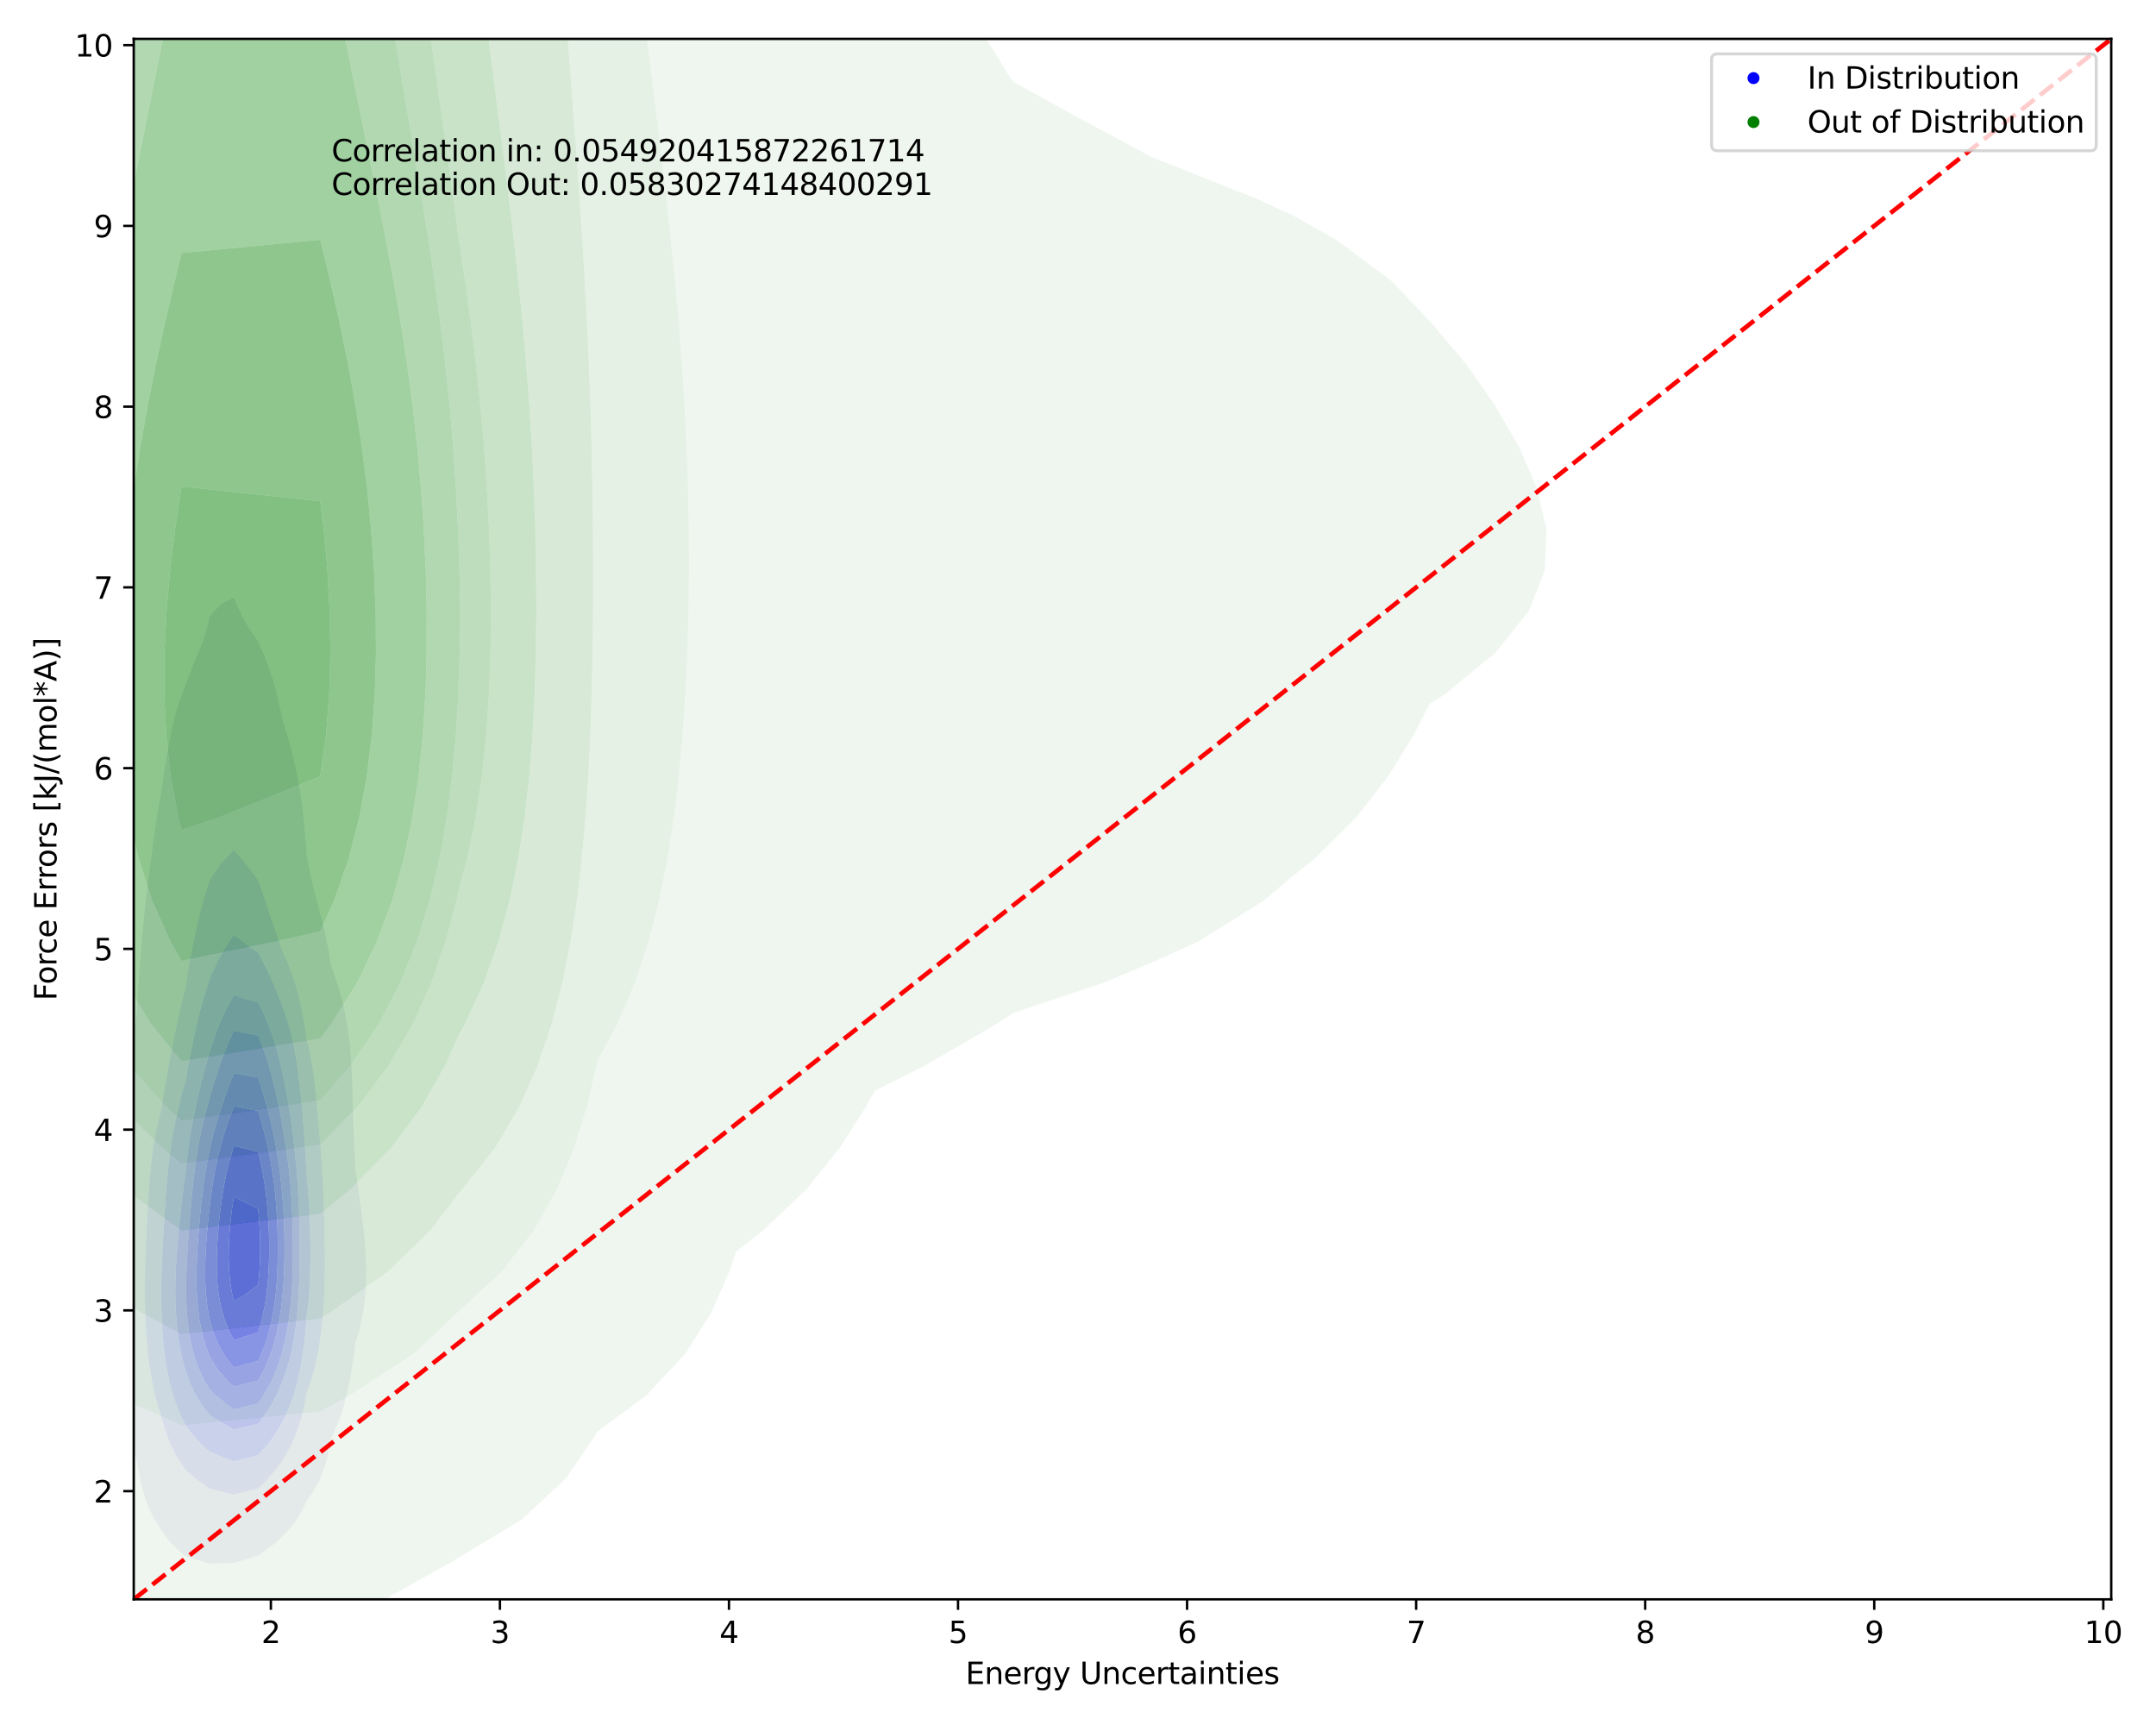 <?xml version="1.0" encoding="utf-8" standalone="no"?>
<!DOCTYPE svg PUBLIC "-//W3C//DTD SVG 1.1//EN"
  "http://www.w3.org/Graphics/SVG/1.1/DTD/svg11.dtd">
<svg xmlns:xlink="http://www.w3.org/1999/xlink" width="720pt" height="576pt" viewBox="0 0 720 576" xmlns="http://www.w3.org/2000/svg" version="1.1">
 <defs>
  <style type="text/css">*{stroke-linejoin: round; stroke-linecap: butt}</style>
 </defs>
 <g id="figure_1">
  <g id="patch_1">
   <path d="M 0 576 
L 720 576 
L 720 0 
L 0 0 
z
" style="fill: #ffffff"/>
  </g>
  <g id="axes_1">
   <g id="patch_2">
    <path d="M 44.66 534.04 
L 705.045 534.04 
L 705.045 12.983 
L 44.66 12.983 
z
" style="fill: #ffffff"/>
   </g>
   <g id="QuadContourSet_1">
    <path d="M 61.919 519.646 
L 70.015 522.056 
L 78.11 521.901 
L 86.206 519.375 
L 86.719 519.025 
L 92.295 514.902 
L 94.301 513.021 
L 96.497 510.78 
L 99.662 506.658 
L 101.786 502.535 
L 102.397 501.071 
L 104.35 498.413 
L 106.672 494.291 
L 108.288 490.169 
L 109.425 486.046 
L 110.237 481.924 
L 110.492 480.343 
L 111.742 477.802 
L 113.432 473.68 
L 114.768 469.557 
L 115.842 465.435 
L 116.722 461.313 
L 117.452 457.19 
L 118.062 453.068 
L 118.565 448.946 
L 118.588 448.731 
L 119.804 444.824 
L 120.79 440.701 
L 121.502 436.579 
L 121.972 432.457 
L 122.227 428.335 
L 122.288 424.212 
L 122.178 420.09 
L 121.922 415.968 
L 121.55 411.845 
L 121.093 407.723 
L 120.579 403.601 
L 120.022 399.479 
L 119.425 395.356 
L 118.787 391.234 
L 118.588 389.974 
L 118.465 387.112 
L 118.288 382.99 
L 118.119 378.867 
L 117.968 374.745 
L 117.841 370.623 
L 117.729 366.5 
L 117.613 362.378 
L 117.464 358.256 
L 117.248 354.134 
L 116.933 350.011 
L 116.488 345.889 
L 115.884 341.767 
L 115.1 337.645 
L 114.123 333.522 
L 112.95 329.4 
L 111.58 325.278 
L 110.492 322.326 
L 110.317 321.155 
L 109.639 317.033 
L 108.818 312.911 
L 107.854 308.789 
L 106.784 304.666 
L 105.679 300.544 
L 104.622 296.422 
L 103.669 292.3 
L 102.837 288.177 
L 102.397 285.655 
L 102.267 284.055 
L 101.945 279.933 
L 101.591 275.81 
L 101.176 271.688 
L 100.675 267.566 
L 100.065 263.444 
L 99.332 259.321 
L 98.467 255.199 
L 97.475 251.077 
L 96.366 246.955 
L 95.148 242.832 
L 94.301 240.132 
L 94.013 238.71 
L 93.141 234.588 
L 92.137 230.465 
L 90.942 226.343 
L 89.518 222.221 
L 87.868 218.099 
L 86.206 214.295 
L 85.977 213.976 
L 83.246 209.854 
L 80.836 205.732 
L 78.904 201.61 
L 78.11 199.562 
L 73.963 201.61 
L 70.015 205.732 
L 70.015 205.732 
L 69.077 209.854 
L 67.758 213.976 
L 66.138 218.099 
L 64.42 222.221 
L 62.804 226.343 
L 61.919 228.807 
L 61.245 230.465 
L 59.735 234.588 
L 58.52 238.71 
L 57.531 242.832 
L 56.692 246.955 
L 55.944 251.077 
L 55.256 255.199 
L 54.619 259.321 
L 54.046 263.444 
L 53.824 265.218 
L 53.343 267.566 
L 52.614 271.688 
L 51.986 275.81 
L 51.414 279.933 
L 50.859 284.055 
L 50.301 288.177 
L 49.745 292.3 
L 49.208 296.422 
L 48.711 300.544 
L 48.264 304.666 
L 47.864 308.789 
L 47.5 312.911 
L 47.158 317.033 
L 46.83 321.155 
L 46.517 325.278 
L 46.225 329.4 
L 45.962 333.522 
L 45.732 337.645 
L 45.728 337.71 
L 45.231 341.767 
L 44.737 345.889 
L 44.216 350.011 
L 43.638 354.134 
L 43 358.256 
L 42.323 362.378 
L 41.647 366.5 
L 41.013 370.623 
L 40.452 374.745 
L 39.98 378.867 
L 39.603 382.99 
L 39.315 387.112 
L 39.106 391.234 
L 38.96 395.356 
L 38.862 399.479 
L 38.793 403.601 
L 38.74 407.723 
L 38.697 411.845 
L 38.661 415.968 
L 38.638 420.09 
L 38.634 424.212 
L 38.655 428.335 
L 38.703 432.457 
L 38.781 436.579 
L 38.89 440.701 
L 39.035 444.824 
L 39.222 448.946 
L 39.46 453.068 
L 39.763 457.19 
L 40.144 461.313 
L 40.617 465.435 
L 41.198 469.557 
L 41.905 473.68 
L 42.762 477.802 
L 43.81 481.924 
L 45.109 486.046 
L 45.728 487.771 
L 46.094 490.169 
L 46.867 494.291 
L 47.904 498.413 
L 49.304 502.535 
L 51.207 506.658 
L 53.81 510.78 
L 53.824 510.801 
L 56.733 514.902 
L 61.154 519.025 
z
M 75.226 498.413 
L 70.015 497.1 
L 65.963 494.291 
L 61.919 490.808 
L 61.456 490.169 
L 58.779 486.046 
L 56.753 481.924 
L 55.205 477.802 
L 54.01 473.68 
L 53.824 472.941 
L 52.731 469.557 
L 51.641 465.435 
L 50.769 461.313 
L 50.076 457.19 
L 49.534 453.068 
L 49.118 448.946 
L 48.809 444.824 
L 48.592 440.701 
L 48.454 436.579 
L 48.387 432.457 
L 48.388 428.335 
L 48.45 424.212 
L 48.567 420.09 
L 48.727 415.968 
L 48.917 411.845 
L 49.123 407.723 
L 49.341 403.601 
L 49.579 399.479 
L 49.855 395.356 
L 50.198 391.234 
L 50.638 387.112 
L 51.203 382.99 
L 51.914 378.867 
L 52.786 374.745 
L 53.824 370.623 
L 53.824 370.623 
L 54.469 366.5 
L 55.161 362.378 
L 55.889 358.256 
L 56.648 354.134 
L 57.436 350.011 
L 58.259 345.889 
L 59.125 341.767 
L 60.043 337.645 
L 61.015 333.522 
L 61.919 329.856 
L 61.991 329.4 
L 62.636 325.278 
L 63.341 321.155 
L 64.109 317.033 
L 64.944 312.911 
L 65.856 308.789 
L 66.856 304.666 
L 67.963 300.544 
L 69.197 296.422 
L 70.015 293.897 
L 71.01 292.3 
L 73.979 288.177 
L 77.819 284.055 
L 78.11 283.773 
L 78.349 284.055 
L 81.835 288.177 
L 85.029 292.3 
L 86.206 293.856 
L 87.116 296.422 
L 88.524 300.544 
L 89.892 304.666 
L 91.272 308.789 
L 92.686 312.911 
L 94.12 317.033 
L 94.301 317.518 
L 95.907 321.155 
L 97.511 325.278 
L 98.86 329.4 
L 99.978 333.522 
L 100.898 337.645 
L 101.652 341.767 
L 102.265 345.889 
L 102.397 346.926 
L 103.169 350.011 
L 103.999 354.134 
L 104.652 358.256 
L 105.175 362.378 
L 105.611 366.5 
L 105.998 370.623 
L 106.359 374.745 
L 106.705 378.867 
L 107.035 382.99 
L 107.34 387.112 
L 107.61 391.234 
L 107.839 395.356 
L 108.026 399.479 
L 108.176 403.601 
L 108.294 407.723 
L 108.384 411.845 
L 108.449 415.968 
L 108.482 420.09 
L 108.475 424.212 
L 108.413 428.335 
L 108.279 432.457 
L 108.055 436.579 
L 107.725 440.701 
L 107.272 444.824 
L 106.679 448.946 
L 105.924 453.068 
L 104.978 457.19 
L 103.801 461.313 
L 102.397 465.268 
L 102.368 465.435 
L 101.575 469.557 
L 100.572 473.68 
L 99.281 477.802 
L 97.597 481.924 
L 95.363 486.046 
L 94.301 487.718 
L 92.568 490.169 
L 89.013 494.291 
L 86.206 496.952 
L 80.606 498.413 
L 78.11 499.132 
z
" clip-path="url(#p1374f05e54)" style="fill: #e6e6f3"/>
    <path d="M 78.11 499.132 
L 80.606 498.413 
L 86.206 496.952 
L 89.013 494.291 
L 92.568 490.169 
L 94.301 487.718 
L 95.363 486.046 
L 97.597 481.924 
L 99.281 477.802 
L 100.572 473.68 
L 101.575 469.557 
L 102.368 465.435 
L 102.397 465.268 
L 103.801 461.313 
L 104.978 457.19 
L 105.924 453.068 
L 106.679 448.946 
L 107.272 444.824 
L 107.725 440.701 
L 108.055 436.579 
L 108.279 432.457 
L 108.413 428.335 
L 108.475 424.212 
L 108.482 420.09 
L 108.449 415.968 
L 108.384 411.845 
L 108.294 407.723 
L 108.176 403.601 
L 108.026 399.479 
L 107.839 395.356 
L 107.61 391.234 
L 107.34 387.112 
L 107.035 382.99 
L 106.705 378.867 
L 106.359 374.745 
L 105.998 370.623 
L 105.611 366.5 
L 105.175 362.378 
L 104.652 358.256 
L 103.999 354.134 
L 103.169 350.011 
L 102.397 346.926 
L 102.265 345.889 
L 101.652 341.767 
L 100.898 337.645 
L 99.978 333.522 
L 98.86 329.4 
L 97.511 325.278 
L 95.907 321.155 
L 94.301 317.518 
L 94.12 317.033 
L 92.686 312.911 
L 91.272 308.789 
L 89.892 304.666 
L 88.524 300.544 
L 87.116 296.422 
L 86.206 293.856 
L 85.029 292.3 
L 81.835 288.177 
L 78.349 284.055 
L 78.11 283.773 
L 77.819 284.055 
L 73.979 288.177 
L 71.01 292.3 
L 70.015 293.897 
L 69.197 296.422 
L 67.963 300.544 
L 66.856 304.666 
L 65.856 308.789 
L 64.944 312.911 
L 64.109 317.033 
L 63.341 321.155 
L 62.636 325.278 
L 61.991 329.4 
L 61.919 329.856 
L 61.015 333.522 
L 60.043 337.645 
L 59.125 341.767 
L 58.259 345.889 
L 57.436 350.011 
L 56.648 354.134 
L 55.889 358.256 
L 55.161 362.378 
L 54.469 366.5 
L 53.824 370.623 
L 53.824 370.623 
L 52.786 374.745 
L 51.914 378.867 
L 51.203 382.99 
L 50.638 387.112 
L 50.198 391.234 
L 49.855 395.356 
L 49.579 399.479 
L 49.341 403.601 
L 49.123 407.723 
L 48.917 411.845 
L 48.727 415.968 
L 48.567 420.09 
L 48.45 424.212 
L 48.388 428.335 
L 48.387 432.457 
L 48.454 436.579 
L 48.592 440.701 
L 48.809 444.824 
L 49.118 448.946 
L 49.534 453.068 
L 50.076 457.19 
L 50.769 461.313 
L 51.641 465.435 
L 52.731 469.557 
L 53.824 472.941 
L 54.01 473.68 
L 55.205 477.802 
L 56.753 481.924 
L 58.779 486.046 
L 61.456 490.169 
L 61.919 490.808 
L 65.963 494.291 
L 70.015 497.1 
L 75.226 498.413 
z
M 73.056 486.046 
L 70.015 484.76 
L 66.86 481.924 
L 63.263 477.802 
L 61.919 475.862 
L 60.803 473.68 
L 59.041 469.557 
L 57.661 465.435 
L 56.578 461.313 
L 55.732 457.19 
L 55.08 453.068 
L 54.59 448.946 
L 54.238 444.824 
L 54.003 440.701 
L 53.869 436.579 
L 53.824 432.457 
L 53.857 428.335 
L 53.96 424.212 
L 54.121 420.09 
L 54.325 415.968 
L 54.558 411.845 
L 54.808 407.723 
L 55.071 403.601 
L 55.351 399.479 
L 55.664 395.356 
L 56.033 391.234 
L 56.483 387.112 
L 57.032 382.99 
L 57.694 378.867 
L 58.475 374.745 
L 59.374 370.623 
L 60.384 366.5 
L 61.502 362.378 
L 61.919 360.9 
L 62.404 358.256 
L 63.178 354.134 
L 63.987 350.011 
L 64.846 345.889 
L 65.775 341.767 
L 66.796 337.645 
L 67.929 333.522 
L 69.185 329.4 
L 70.015 326.829 
L 70.657 325.278 
L 72.542 321.155 
L 74.815 317.033 
L 77.52 312.911 
L 78.11 312.05 
L 79.068 312.911 
L 84.562 317.033 
L 86.206 318.032 
L 87.826 321.155 
L 89.89 325.278 
L 91.772 329.4 
L 93.435 333.522 
L 94.301 335.917 
L 94.949 337.645 
L 96.298 341.767 
L 97.396 345.889 
L 98.29 350.011 
L 99.02 354.134 
L 99.618 358.256 
L 100.117 362.378 
L 100.542 366.5 
L 100.917 370.623 
L 101.257 374.745 
L 101.57 378.867 
L 101.858 382.99 
L 102.116 387.112 
L 102.34 391.234 
L 102.397 392.47 
L 102.688 395.356 
L 103.022 399.479 
L 103.276 403.601 
L 103.461 407.723 
L 103.587 411.845 
L 103.66 415.968 
L 103.676 420.09 
L 103.624 424.212 
L 103.483 428.335 
L 103.227 432.457 
L 102.826 436.579 
L 102.397 439.68 
L 102.332 440.701 
L 101.989 444.824 
L 101.541 448.946 
L 100.968 453.068 
L 100.245 457.19 
L 99.336 461.313 
L 98.191 465.435 
L 96.739 469.557 
L 94.881 473.68 
L 94.301 474.816 
L 92.619 477.802 
L 89.761 481.924 
L 86.206 485.917 
L 85.665 486.046 
L 78.11 488.005 
z
" clip-path="url(#p1374f05e54)" style="fill: #cfcff4"/>
    <path d="M 78.11 488.005 
L 85.665 486.046 
L 86.206 485.917 
L 89.761 481.924 
L 92.619 477.802 
L 94.301 474.816 
L 94.881 473.68 
L 96.739 469.557 
L 98.191 465.435 
L 99.336 461.313 
L 100.245 457.19 
L 100.968 453.068 
L 101.541 448.946 
L 101.989 444.824 
L 102.332 440.701 
L 102.397 439.68 
L 102.826 436.579 
L 103.227 432.457 
L 103.483 428.335 
L 103.624 424.212 
L 103.676 420.09 
L 103.66 415.968 
L 103.587 411.845 
L 103.461 407.723 
L 103.276 403.601 
L 103.022 399.479 
L 102.688 395.356 
L 102.397 392.47 
L 102.34 391.234 
L 102.116 387.112 
L 101.858 382.99 
L 101.57 378.867 
L 101.257 374.745 
L 100.917 370.623 
L 100.542 366.5 
L 100.117 362.378 
L 99.618 358.256 
L 99.02 354.134 
L 98.29 350.011 
L 97.396 345.889 
L 96.298 341.767 
L 94.949 337.645 
L 94.301 335.917 
L 93.435 333.522 
L 91.772 329.4 
L 89.89 325.278 
L 87.826 321.155 
L 86.206 318.032 
L 84.562 317.033 
L 79.068 312.911 
L 78.11 312.05 
L 77.52 312.911 
L 74.815 317.033 
L 72.542 321.155 
L 70.657 325.278 
L 70.015 326.829 
L 69.185 329.4 
L 67.929 333.522 
L 66.796 337.645 
L 65.775 341.767 
L 64.846 345.889 
L 63.987 350.011 
L 63.178 354.134 
L 62.404 358.256 
L 61.919 360.9 
L 61.502 362.378 
L 60.384 366.5 
L 59.374 370.623 
L 58.475 374.745 
L 57.694 378.867 
L 57.032 382.99 
L 56.483 387.112 
L 56.033 391.234 
L 55.664 395.356 
L 55.351 399.479 
L 55.071 403.601 
L 54.808 407.723 
L 54.558 411.845 
L 54.325 415.968 
L 54.121 420.09 
L 53.96 424.212 
L 53.857 428.335 
L 53.824 432.457 
L 53.869 436.579 
L 54.003 440.701 
L 54.238 444.824 
L 54.59 448.946 
L 55.08 453.068 
L 55.732 457.19 
L 56.578 461.313 
L 57.661 465.435 
L 59.041 469.557 
L 60.803 473.68 
L 61.919 475.862 
L 63.263 477.802 
L 66.86 481.924 
L 70.015 484.76 
L 73.056 486.046 
z
M 71.731 473.68 
L 70.015 472.457 
L 67.68 469.557 
L 65.096 465.435 
L 63.199 461.313 
L 61.919 457.539 
L 61.811 457.19 
L 60.734 453.068 
L 59.914 448.946 
L 59.311 444.824 
L 58.894 440.701 
L 58.641 436.579 
L 58.532 432.457 
L 58.553 428.335 
L 58.689 424.212 
L 58.921 420.09 
L 59.23 415.968 
L 59.596 411.845 
L 60.001 407.723 
L 60.437 403.601 
L 60.907 399.479 
L 61.426 395.356 
L 61.919 391.914 
L 61.983 391.234 
L 62.422 387.112 
L 62.946 382.99 
L 63.569 378.867 
L 64.297 374.745 
L 65.123 370.623 
L 66.034 366.5 
L 67.017 362.378 
L 68.066 358.256 
L 69.187 354.134 
L 70.015 351.268 
L 70.407 350.011 
L 71.773 345.889 
L 73.335 341.767 
L 75.171 337.645 
L 77.375 333.522 
L 78.11 332.277 
L 81.997 333.522 
L 86.206 334.71 
L 87.681 337.645 
L 89.494 341.767 
L 91.027 345.889 
L 92.321 350.011 
L 93.418 354.134 
L 94.301 358.012 
L 94.357 358.256 
L 95.217 362.378 
L 95.968 366.5 
L 96.638 370.623 
L 97.245 374.745 
L 97.795 378.867 
L 98.29 382.99 
L 98.725 387.112 
L 99.098 391.234 
L 99.404 395.356 
L 99.646 399.479 
L 99.828 403.601 
L 99.957 407.723 
L 100.041 411.845 
L 100.082 415.968 
L 100.08 420.09 
L 100.029 424.212 
L 99.916 428.335 
L 99.727 432.457 
L 99.443 436.579 
L 99.043 440.701 
L 98.506 444.824 
L 97.804 448.946 
L 96.903 453.068 
L 95.756 457.19 
L 94.301 461.313 
L 94.301 461.313 
L 92.574 465.435 
L 90.375 469.557 
L 87.57 473.68 
L 86.206 475.417 
L 78.11 477.334 
z
" clip-path="url(#p1374f05e54)" style="fill: #b5b5f6"/>
    <path d="M 78.11 477.334 
L 86.206 475.417 
L 87.57 473.68 
L 90.375 469.557 
L 92.574 465.435 
L 94.301 461.313 
L 94.301 461.313 
L 95.756 457.19 
L 96.903 453.068 
L 97.804 448.946 
L 98.506 444.824 
L 99.043 440.701 
L 99.443 436.579 
L 99.727 432.457 
L 99.916 428.335 
L 100.029 424.212 
L 100.08 420.09 
L 100.082 415.968 
L 100.041 411.845 
L 99.957 407.723 
L 99.828 403.601 
L 99.646 399.479 
L 99.404 395.356 
L 99.098 391.234 
L 98.725 387.112 
L 98.29 382.99 
L 97.795 378.867 
L 97.245 374.745 
L 96.638 370.623 
L 95.968 366.5 
L 95.217 362.378 
L 94.357 358.256 
L 94.301 358.012 
L 93.418 354.134 
L 92.321 350.011 
L 91.027 345.889 
L 89.494 341.767 
L 87.681 337.645 
L 86.206 334.71 
L 81.997 333.522 
L 78.11 332.277 
L 77.375 333.522 
L 75.171 337.645 
L 73.335 341.767 
L 71.773 345.889 
L 70.407 350.011 
L 70.015 351.268 
L 69.187 354.134 
L 68.066 358.256 
L 67.017 362.378 
L 66.034 366.5 
L 65.123 370.623 
L 64.297 374.745 
L 63.569 378.867 
L 62.946 382.99 
L 62.422 387.112 
L 61.983 391.234 
L 61.919 391.914 
L 61.426 395.356 
L 60.907 399.479 
L 60.437 403.601 
L 60.001 407.723 
L 59.596 411.845 
L 59.23 415.968 
L 58.921 420.09 
L 58.689 424.212 
L 58.553 428.335 
L 58.532 432.457 
L 58.641 436.579 
L 58.894 440.701 
L 59.311 444.824 
L 59.914 448.946 
L 60.734 453.068 
L 61.811 457.19 
L 61.919 457.539 
L 63.199 461.313 
L 65.096 465.435 
L 67.68 469.557 
L 70.015 472.457 
L 71.731 473.68 
z
M 76.487 469.557 
L 71.413 465.435 
L 70.015 463.949 
L 68.393 461.313 
L 66.405 457.19 
L 64.934 453.068 
L 63.862 448.946 
L 63.104 444.824 
L 62.597 440.701 
L 62.294 436.579 
L 62.158 432.457 
L 62.158 428.335 
L 62.267 424.212 
L 62.459 420.09 
L 62.711 415.968 
L 63.004 411.845 
L 63.325 407.723 
L 63.669 403.601 
L 64.043 399.479 
L 64.459 395.356 
L 64.939 391.234 
L 65.504 387.112 
L 66.175 382.99 
L 66.965 378.867 
L 67.874 374.745 
L 68.896 370.623 
L 70.015 366.5 
L 70.015 366.5 
L 71.229 362.378 
L 72.535 358.256 
L 73.945 354.134 
L 75.502 350.011 
L 77.273 345.889 
L 78.11 344.138 
L 86.206 345.798 
L 86.245 345.889 
L 87.882 350.011 
L 89.282 354.134 
L 90.495 358.256 
L 91.56 362.378 
L 92.506 366.5 
L 93.352 370.623 
L 94.111 374.745 
L 94.301 375.843 
L 94.832 378.867 
L 95.49 382.99 
L 96.066 387.112 
L 96.554 391.234 
L 96.955 395.356 
L 97.271 399.479 
L 97.509 403.601 
L 97.678 407.723 
L 97.785 411.845 
L 97.834 415.968 
L 97.826 420.09 
L 97.751 424.212 
L 97.598 428.335 
L 97.348 432.457 
L 96.978 436.579 
L 96.463 440.701 
L 95.773 444.824 
L 94.872 448.946 
L 94.301 451.064 
L 93.753 453.068 
L 92.371 457.19 
L 90.61 461.313 
L 88.368 465.435 
L 86.206 468.661 
L 82.471 469.557 
L 78.11 470.629 
z
" clip-path="url(#p1374f05e54)" style="fill: #9a9af7"/>
    <path d="M 78.11 470.629 
L 82.471 469.557 
L 86.206 468.661 
L 88.368 465.435 
L 90.61 461.313 
L 92.371 457.19 
L 93.753 453.068 
L 94.301 451.064 
L 94.872 448.946 
L 95.773 444.824 
L 96.463 440.701 
L 96.978 436.579 
L 97.348 432.457 
L 97.598 428.335 
L 97.751 424.212 
L 97.826 420.09 
L 97.834 415.968 
L 97.785 411.845 
L 97.678 407.723 
L 97.509 403.601 
L 97.271 399.479 
L 96.955 395.356 
L 96.554 391.234 
L 96.066 387.112 
L 95.49 382.99 
L 94.832 378.867 
L 94.301 375.843 
L 94.111 374.745 
L 93.352 370.623 
L 92.506 366.5 
L 91.56 362.378 
L 90.495 358.256 
L 89.282 354.134 
L 87.882 350.011 
L 86.245 345.889 
L 86.206 345.798 
L 78.11 344.138 
L 77.273 345.889 
L 75.502 350.011 
L 73.945 354.134 
L 72.535 358.256 
L 71.229 362.378 
L 70.015 366.5 
L 70.015 366.5 
L 68.896 370.623 
L 67.874 374.745 
L 66.965 378.867 
L 66.175 382.99 
L 65.504 387.112 
L 64.939 391.234 
L 64.459 395.356 
L 64.043 399.479 
L 63.669 403.601 
L 63.325 407.723 
L 63.004 411.845 
L 62.711 415.968 
L 62.459 420.09 
L 62.267 424.212 
L 62.158 428.335 
L 62.158 432.457 
L 62.294 436.579 
L 62.597 440.701 
L 63.104 444.824 
L 63.862 448.946 
L 64.934 453.068 
L 66.405 457.19 
L 68.393 461.313 
L 70.015 463.949 
L 71.413 465.435 
L 76.487 469.557 
z
M 76.218 461.313 
L 72.621 457.19 
L 70.092 453.068 
L 70.015 452.908 
L 68.537 448.946 
L 67.404 444.824 
L 66.599 440.701 
L 66.062 436.579 
L 65.746 432.457 
L 65.613 428.335 
L 65.631 424.212 
L 65.767 420.09 
L 65.996 415.968 
L 66.295 411.845 
L 66.647 407.723 
L 67.048 403.601 
L 67.503 399.479 
L 68.025 395.356 
L 68.636 391.234 
L 69.36 387.112 
L 70.015 383.92 
L 70.209 382.99 
L 71.189 378.867 
L 72.327 374.745 
L 73.611 370.623 
L 75.019 366.5 
L 76.532 362.378 
L 78.11 358.353 
L 86.206 359.781 
L 87.059 362.378 
L 88.311 366.5 
L 89.445 370.623 
L 90.466 374.745 
L 91.377 378.867 
L 92.178 382.99 
L 92.869 387.112 
L 93.451 391.234 
L 93.927 395.356 
L 94.301 399.479 
L 94.301 399.479 
L 94.609 403.601 
L 94.827 407.723 
L 94.963 411.845 
L 95.023 415.968 
L 95.005 420.09 
L 94.903 424.212 
L 94.698 428.335 
L 94.371 432.457 
L 94.301 433.083 
L 93.927 436.579 
L 93.316 440.701 
L 92.495 444.824 
L 91.42 448.946 
L 90.033 453.068 
L 88.258 457.19 
L 86.206 460.965 
L 84.853 461.313 
L 78.11 463.014 
z
" clip-path="url(#p1374f05e54)" style="fill: #7e7ef9"/>
    <path d="M 78.11 463.014 
L 84.853 461.313 
L 86.206 460.965 
L 88.258 457.19 
L 90.033 453.068 
L 91.42 448.946 
L 92.495 444.824 
L 93.316 440.701 
L 93.927 436.579 
L 94.301 433.083 
L 94.371 432.457 
L 94.698 428.335 
L 94.903 424.212 
L 95.005 420.09 
L 95.023 415.968 
L 94.963 411.845 
L 94.827 407.723 
L 94.609 403.601 
L 94.301 399.479 
L 94.301 399.479 
L 93.927 395.356 
L 93.451 391.234 
L 92.869 387.112 
L 92.178 382.99 
L 91.377 378.867 
L 90.466 374.745 
L 89.445 370.623 
L 88.311 366.5 
L 87.059 362.378 
L 86.206 359.781 
L 78.11 358.353 
L 76.532 362.378 
L 75.019 366.5 
L 73.611 370.623 
L 72.327 374.745 
L 71.189 378.867 
L 70.209 382.99 
L 70.015 383.92 
L 69.36 387.112 
L 68.636 391.234 
L 68.025 395.356 
L 67.503 399.479 
L 67.048 403.601 
L 66.647 407.723 
L 66.295 411.845 
L 65.996 415.968 
L 65.767 420.09 
L 65.631 424.212 
L 65.613 428.335 
L 65.746 432.457 
L 66.062 436.579 
L 66.599 440.701 
L 67.404 444.824 
L 68.537 448.946 
L 70.015 452.908 
L 70.092 453.068 
L 72.621 457.19 
L 76.218 461.313 
z
M 75.287 453.068 
L 72.907 448.946 
L 71.208 444.824 
L 70.015 440.701 
L 70.015 440.701 
L 69.278 436.579 
L 68.809 432.457 
L 68.563 428.335 
L 68.502 424.212 
L 68.591 420.09 
L 68.8 415.968 
L 69.104 411.845 
L 69.483 407.723 
L 69.933 403.601 
L 70.015 402.943 
L 70.44 399.479 
L 71.027 395.356 
L 71.724 391.234 
L 72.56 387.112 
L 73.562 382.99 
L 74.746 378.867 
L 76.11 374.745 
L 77.635 370.623 
L 78.11 369.388 
L 84.614 370.623 
L 86.206 370.922 
L 87.354 374.745 
L 88.463 378.867 
L 89.434 382.99 
L 90.267 387.112 
L 90.964 391.234 
L 91.533 395.356 
L 91.981 399.479 
L 92.32 403.601 
L 92.56 407.723 
L 92.71 411.845 
L 92.775 415.968 
L 92.754 420.09 
L 92.635 424.212 
L 92.405 428.335 
L 92.037 432.457 
L 91.504 436.579 
L 90.769 440.701 
L 89.788 444.824 
L 88.508 448.946 
L 86.858 453.068 
L 86.206 454.432 
L 78.11 456.639 
z
" clip-path="url(#p1374f05e54)" style="fill: #6262fa"/>
    <path d="M 78.11 456.639 
L 86.206 454.432 
L 86.858 453.068 
L 88.508 448.946 
L 89.788 444.824 
L 90.769 440.701 
L 91.504 436.579 
L 92.037 432.457 
L 92.405 428.335 
L 92.635 424.212 
L 92.754 420.09 
L 92.775 415.968 
L 92.71 411.845 
L 92.56 407.723 
L 92.32 403.601 
L 91.981 399.479 
L 91.533 395.356 
L 90.964 391.234 
L 90.267 387.112 
L 89.434 382.99 
L 88.463 378.867 
L 87.354 374.745 
L 86.206 370.922 
L 84.614 370.623 
L 78.11 369.388 
L 77.635 370.623 
L 76.11 374.745 
L 74.746 378.867 
L 73.562 382.99 
L 72.56 387.112 
L 71.724 391.234 
L 71.027 395.356 
L 70.44 399.479 
L 70.015 402.943 
L 69.933 403.601 
L 69.483 407.723 
L 69.104 411.845 
L 68.8 415.968 
L 68.591 420.09 
L 68.502 424.212 
L 68.563 428.335 
L 68.809 432.457 
L 69.278 436.579 
L 70.015 440.701 
L 70.015 440.701 
L 71.208 444.824 
L 72.907 448.946 
L 75.287 453.068 
z
M 76.676 444.824 
L 75.013 440.701 
L 73.844 436.579 
L 73.064 432.457 
L 72.599 428.335 
L 72.387 424.212 
L 72.376 420.09 
L 72.523 415.968 
L 72.794 411.845 
L 73.168 407.723 
L 73.635 403.601 
L 74.205 399.479 
L 74.896 395.356 
L 75.738 391.234 
L 76.763 387.112 
L 77.997 382.99 
L 78.11 382.652 
L 79.623 382.99 
L 86.206 384.561 
L 86.824 387.112 
L 87.674 391.234 
L 88.365 395.356 
L 88.911 399.479 
L 89.325 403.601 
L 89.622 407.723 
L 89.808 411.845 
L 89.889 415.968 
L 89.859 420.09 
L 89.708 424.212 
L 89.416 428.335 
L 88.957 432.457 
L 88.298 436.579 
L 87.399 440.701 
L 86.206 444.824 
L 86.206 444.824 
L 78.11 447.486 
z
" clip-path="url(#p1374f05e54)" style="fill: #4444fc"/>
    <path d="M 78.11 447.486 
L 86.206 444.824 
L 86.206 444.824 
L 87.399 440.701 
L 88.298 436.579 
L 88.957 432.457 
L 89.416 428.335 
L 89.708 424.212 
L 89.859 420.09 
L 89.889 415.968 
L 89.808 411.845 
L 89.622 407.723 
L 89.325 403.601 
L 88.911 399.479 
L 88.365 395.356 
L 87.674 391.234 
L 86.824 387.112 
L 86.206 384.561 
L 79.623 382.99 
L 78.11 382.652 
L 77.997 382.99 
L 76.763 387.112 
L 75.738 391.234 
L 74.896 395.356 
L 74.205 399.479 
L 73.635 403.601 
L 73.168 407.723 
L 72.794 411.845 
L 72.523 415.968 
L 72.376 420.09 
L 72.387 424.212 
L 72.599 428.335 
L 73.064 432.457 
L 73.844 436.579 
L 75.013 440.701 
L 76.676 444.824 
z
M 77.589 432.457 
L 76.887 428.335 
L 76.494 424.212 
L 76.35 420.09 
L 76.408 415.968 
L 76.631 411.845 
L 76.995 407.723 
L 77.491 403.601 
L 78.11 399.588 
L 86.206 403.601 
L 86.206 403.601 
L 86.56 407.723 
L 86.785 411.845 
L 86.882 415.968 
L 86.844 420.09 
L 86.657 424.212 
L 86.302 428.335 
L 86.206 429.066 
L 81.728 432.457 
L 78.11 434.514 
z
" clip-path="url(#p1374f05e54)" style="fill: #2121fd"/>
    <path d="M 78.11 434.514 
L 81.728 432.457 
L 86.206 429.066 
L 86.302 428.335 
L 86.657 424.212 
L 86.844 420.09 
L 86.882 415.968 
L 86.785 411.845 
L 86.56 407.723 
L 86.206 403.601 
L 86.206 403.601 
L 78.11 399.588 
L 77.491 403.601 
L 76.995 407.723 
L 76.631 411.845 
L 76.408 415.968 
L 76.35 420.09 
L 76.494 424.212 
L 76.887 428.335 
L 77.589 432.457 
z
" clip-path="url(#p1374f05e54)" style="fill: #0808ff"/>
   </g>
   <g id="QuadContourSet_2">
    <path d="M 60.632 547.119 
L 106.935 543.223 
L 126.897 534.909 
L 151.58 521.126 
L 153.238 520.098 
L 174.311 507.343 
L 189.056 493.56 
L 198.479 479.776 
L 199.541 477.984 
L 215.795 465.993 
L 228.751 452.21 
L 237.488 438.427 
L 243.522 424.643 
L 245.844 417.936 
L 254.833 410.86 
L 269.338 397.077 
L 280.422 383.293 
L 289.177 369.51 
L 292.147 364.196 
L 309.091 355.727 
L 332.744 341.944 
L 338.45 338.199 
L 368.56 328.16 
L 384.753 321.357 
L 400.109 314.377 
L 422.258 300.594 
L 431.056 293.011 
L 438.925 286.81 
L 452.848 273.027 
L 463.572 259.244 
L 472.095 245.461 
L 477.359 235.11 
L 482.683 231.677 
L 499.475 217.894 
L 510.495 204.111 
L 515.91 190.328 
L 516.441 176.544 
L 513.165 162.761 
L 507.152 148.978 
L 499.158 135.194 
L 489.478 121.411 
L 477.852 107.628 
L 477.359 107.141 
L 464.74 93.845 
L 446.253 80.061 
L 431.056 71.546 
L 419.515 66.278 
L 384.753 52.495 
L 384.753 52.495 
L 359.043 38.712 
L 338.45 27.393 
L 336.762 24.928 
L 328.278 11.145 
L 320.416 -2.638 
L 313.319 -16.422 
L 307.026 -30.205 
L 301.416 -43.988 
L 296.157 -57.771 
L 292.147 -68.127 
L 291.914 -71.555 
L 290.979 -85.338 
L 289.923 -99.121 
L 288.68 -112.905 
L 287.235 -126.688 
L 285.625 -140.471 
L 283.922 -154.254 
L 282.209 -168.038 
L 280.553 -181.821 
L 278.985 -195.604 
L 277.496 -209.387 
L 276.035 -223.171 
L 274.513 -236.954 
L 272.814 -250.737 
L 270.8 -264.521 
L 268.321 -278.304 
L 265.226 -292.087 
L 261.371 -305.87 
L 256.641 -319.654 
L 250.987 -333.437 
L 245.844 -344.487 
L 245.56 -347.22 
L 244.096 -361.004 
L 242.582 -374.787 
L 241.079 -388.57 
L 239.636 -402.353 
L 238.279 -416.137 
L 237.012 -429.92 
L 235.813 -443.703 
L 234.644 -457.486 
L 233.461 -471.27 
L 232.223 -485.053 
L 230.896 -498.836 
L 229.458 -512.62 
L 227.899 -526.403 
L 226.21 -540.186 
L 224.379 -553.969 
L 222.376 -567.753 
L 220.153 -581.536 
L 217.648 -595.319 
L 214.788 -609.103 
L 211.512 -622.886 
L 207.79 -636.669 
L 203.64 -650.452 
L 199.541 -663.098 
L 199.384 -664.236 
L 197.499 -678.019 
L 195.557 -691.802 
L 193.621 -705.585 
L 191.731 -719.369 
L 189.884 -733.152 
L 188.04 -746.935 
L 186.147 -760.719 
L 184.163 -774.502 
L 182.071 -788.285 
L 179.884 -802.068 
L 177.63 -815.852 
L 175.325 -829.635 
L 172.944 -843.418 
L 170.413 -857.201 
L 167.61 -870.985 
L 164.383 -884.768 
L 160.586 -898.551 
L 156.099 -912.335 
L 153.238 -920.104 
L 150.924 -926.118 
L 145.334 -939.901 
L 139.47 -953.684 
L 133.452 -967.468 
L 127.322 -981.251 
L 121.025 -995.034 
L 114.423 -1008.818 
L 107.344 -1022.601 
L 106.935 -1023.377 
L 60.632 -1034.199 
L 54.711 -1022.601 
L 48.747 -1008.818 
L 43.787 -995.034 
L 39.626 -981.251 
L 36.056 -967.468 
L 32.902 -953.684 
L 30.037 -939.901 
L 27.379 -926.118 
L 24.879 -912.335 
L 22.504 -898.551 
L 20.216 -884.768 
L 17.974 -870.985 
L 15.73 -857.201 
L 14.329 -848.908 
L 13.118 -843.418 
L 9.921 -829.635 
L 6.701 -815.852 
L 3.526 -802.068 
L 0.473 -788.285 
L -2.4 -774.502 
L -5.071 -760.719 
L -7.558 -746.935 
L -9.92 -733.152 
L -12.234 -719.369 
L -14.572 -705.585 
L -16.968 -691.802 
L -19.411 -678.019 
L -21.845 -664.236 
L -24.193 -650.452 
L -26.383 -636.669 
L -28.365 -622.886 
L -30.113 -609.103 
L -31.629 -595.319 
L -31.975 -591.821 
L -34.816 -581.536 
L -38.08 -567.753 
L -40.828 -553.969 
L -43.165 -540.186 
L -45.189 -526.403 
L -46.991 -512.62 
L -48.654 -498.836 
L -50.244 -485.053 
L -51.817 -471.27 
L -53.408 -457.486 
L -55.035 -443.703 
L -56.696 -429.92 
L -58.378 -416.137 
L -60.059 -402.353 
L -61.713 -388.57 
L -63.319 -374.787 
L -64.856 -361.004 
L -66.311 -347.22 
L -67.673 -333.437 
L -68.935 -319.654 
L -70.092 -305.87 
L -71.143 -292.087 
L -72.088 -278.304 
L -72.931 -264.521 
L -73.677 -250.737 
L -74.335 -236.954 
L -74.913 -223.171 
L -75.419 -209.387 
L -75.861 -195.604 
L -76.249 -181.821 
L -76.589 -168.038 
L -76.889 -154.254 
L -77.154 -140.471 
L -77.393 -126.688 
L -77.61 -112.905 
L -77.814 -99.121 
L -78.009 -85.338 
L -78.202 -71.555 
L -78.278 -66.274 
L -79.029 -57.771 
L -80.282 -43.988 
L -81.564 -30.205 
L -82.873 -16.422 
L -84.206 -2.638 
L -85.555 11.145 
L -86.918 24.928 
L -88.292 38.712 
L -89.672 52.495 
L -91.053 66.278 
L -92.424 80.061 
L -93.773 93.845 
L -95.081 107.628 
L -96.332 121.411 
L -97.51 135.194 
L -98.602 148.978 
L -99.598 162.761 
L -100.489 176.544 
L -101.265 190.328 
L -101.916 204.111 
L -102.426 217.894 
L -102.778 231.677 
L -102.946 245.461 
L -102.898 259.244 
L -102.598 273.027 
L -101.997 286.81 
L -101.036 300.594 
L -99.638 314.377 
L -97.699 328.16 
L -95.082 341.944 
L -91.595 355.727 
L -86.97 369.51 
L -80.827 383.293 
L -78.278 388.056 
L -77.302 397.077 
L -75.378 410.86 
L -72.727 424.643 
L -69.023 438.427 
L -63.762 452.21 
L -56.158 465.993 
L -44.95 479.776 
L -31.975 491.13 
L -30.49 493.56 
L -20.499 507.343 
L -4.572 521.126 
L 14.329 532.211 
L 21.82 534.909 
z
M 38.558 465.993 
L 15.861 452.21 
L 14.329 451.134 
L 0.153 438.427 
L -10.876 424.643 
L -18.736 410.86 
L -24.421 397.077 
L -28.586 383.293 
L -31.666 369.51 
L -31.975 367.852 
L -37.515 355.727 
L -42.345 341.944 
L -45.984 328.16 
L -48.701 314.377 
L -50.689 300.594 
L -52.092 286.81 
L -53.018 273.027 
L -53.549 259.244 
L -53.748 245.461 
L -53.669 231.677 
L -53.352 217.894 
L -52.829 204.111 
L -52.126 190.328 
L -51.26 176.544 
L -50.245 162.761 
L -49.093 148.978 
L -47.813 135.194 
L -46.417 121.411 
L -44.922 107.628 
L -43.346 93.845 
L -41.712 80.061 
L -40.043 66.278 
L -38.358 52.495 
L -36.671 38.712 
L -34.993 24.928 
L -33.328 11.145 
L -31.975 -0.219 
L -31.878 -2.638 
L -31.345 -16.422 
L -30.82 -30.205 
L -30.301 -43.988 
L -29.787 -57.771 
L -29.276 -71.555 
L -28.761 -85.338 
L -28.23 -99.121 
L -27.671 -112.905 
L -27.068 -126.688 
L -26.401 -140.471 
L -25.652 -154.254 
L -24.801 -168.038 
L -23.828 -181.821 
L -22.713 -195.604 
L -21.435 -209.387 
L -19.972 -223.171 
L -18.303 -236.954 
L -16.407 -250.737 
L -14.265 -264.521 
L -11.863 -278.304 
L -9.193 -292.087 
L -6.253 -305.87 
L -3.051 -319.654 
L 0.401 -333.437 
L 4.087 -347.22 
L 7.986 -361.004 
L 12.078 -374.787 
L 14.329 -382.292 
L 16.002 -388.57 
L 19.647 -402.353 
L 23.352 -416.137 
L 27.087 -429.92 
L 30.817 -443.703 
L 34.511 -457.486 
L 38.145 -471.27 
L 41.714 -485.053 
L 45.237 -498.836 
L 48.772 -512.62 
L 52.418 -526.403 
L 56.313 -540.186 
L 60.632 -553.969 
L 60.632 -553.969 
L 106.935 -559.465 
L 108.822 -553.969 
L 113.11 -540.186 
L 117.061 -526.403 
L 120.866 -512.62 
L 124.648 -498.836 
L 128.466 -485.053 
L 132.315 -471.27 
L 136.151 -457.486 
L 139.916 -443.703 
L 143.56 -429.92 
L 147.06 -416.137 
L 150.42 -402.353 
L 153.238 -390.5 
L 153.754 -388.57 
L 157.602 -374.787 
L 161.446 -361.004 
L 165.285 -347.22 
L 169.089 -333.437 
L 172.807 -319.654 
L 176.381 -305.87 
L 179.755 -292.087 
L 182.883 -278.304 
L 185.735 -264.521 
L 188.293 -250.737 
L 190.553 -236.954 
L 192.52 -223.171 
L 194.207 -209.387 
L 195.635 -195.604 
L 196.829 -181.821 
L 197.82 -168.038 
L 198.64 -154.254 
L 199.326 -140.471 
L 199.541 -135.532 
L 200.578 -126.688 
L 202.041 -112.905 
L 203.416 -99.121 
L 204.772 -85.338 
L 206.158 -71.555 
L 207.603 -57.771 
L 209.121 -43.988 
L 210.712 -30.205 
L 212.366 -16.422 
L 214.067 -2.638 
L 215.798 11.145 
L 217.535 24.928 
L 219.256 38.712 
L 220.933 52.495 
L 222.538 66.278 
L 224.044 80.061 
L 225.424 93.845 
L 226.656 107.628 
L 227.72 121.411 
L 228.601 135.194 
L 229.286 148.978 
L 229.767 162.761 
L 230.036 176.544 
L 230.089 190.328 
L 229.921 204.111 
L 229.521 217.894 
L 228.871 231.677 
L 227.942 245.461 
L 226.686 259.244 
L 225.034 273.027 
L 222.892 286.81 
L 220.133 300.594 
L 216.589 314.377 
L 212.032 328.16 
L 206.153 341.944 
L 199.541 354.068 
L 199.212 355.727 
L 195.995 369.51 
L 191.739 383.293 
L 186.034 397.077 
L 178.273 410.86 
L 167.539 424.643 
L 153.238 437.842 
L 152.678 438.427 
L 137.917 452.21 
L 116.641 465.993 
L 106.935 471.254 
L 60.632 475.841 
z
" clip-path="url(#p1374f05e54)" style="fill: #e1eee1; fill-opacity: 0.5"/>
    <path d="M 60.632 475.841 
L 106.935 471.254 
L 116.641 465.993 
L 137.917 452.21 
L 152.678 438.427 
L 153.238 437.842 
L 167.539 424.643 
L 178.273 410.86 
L 186.034 397.077 
L 191.739 383.293 
L 195.995 369.51 
L 199.212 355.727 
L 199.541 354.068 
L 206.153 341.944 
L 212.032 328.16 
L 216.589 314.377 
L 220.133 300.594 
L 222.892 286.81 
L 225.034 273.027 
L 226.686 259.244 
L 227.942 245.461 
L 228.871 231.677 
L 229.521 217.894 
L 229.921 204.111 
L 230.089 190.328 
L 230.036 176.544 
L 229.767 162.761 
L 229.286 148.978 
L 228.601 135.194 
L 227.72 121.411 
L 226.656 107.628 
L 225.424 93.845 
L 224.044 80.061 
L 222.538 66.278 
L 220.933 52.495 
L 219.256 38.712 
L 217.535 24.928 
L 215.798 11.145 
L 214.067 -2.638 
L 212.366 -16.422 
L 210.712 -30.205 
L 209.121 -43.988 
L 207.603 -57.771 
L 206.158 -71.555 
L 204.772 -85.338 
L 203.416 -99.121 
L 202.041 -112.905 
L 200.578 -126.688 
L 199.541 -135.532 
L 199.326 -140.471 
L 198.64 -154.254 
L 197.82 -168.038 
L 196.829 -181.821 
L 195.635 -195.604 
L 194.207 -209.387 
L 192.52 -223.171 
L 190.553 -236.954 
L 188.293 -250.737 
L 185.735 -264.521 
L 182.883 -278.304 
L 179.755 -292.087 
L 176.381 -305.87 
L 172.807 -319.654 
L 169.089 -333.437 
L 165.285 -347.22 
L 161.446 -361.004 
L 157.602 -374.787 
L 153.754 -388.57 
L 153.238 -390.5 
L 150.42 -402.353 
L 147.06 -416.137 
L 143.56 -429.92 
L 139.916 -443.703 
L 136.151 -457.486 
L 132.315 -471.27 
L 128.466 -485.053 
L 124.648 -498.836 
L 120.866 -512.62 
L 117.061 -526.403 
L 113.11 -540.186 
L 108.822 -553.969 
L 106.935 -559.465 
L 60.632 -553.969 
L 60.632 -553.969 
L 56.313 -540.186 
L 52.418 -526.403 
L 48.772 -512.62 
L 45.237 -498.836 
L 41.714 -485.053 
L 38.145 -471.27 
L 34.511 -457.486 
L 30.817 -443.703 
L 27.087 -429.92 
L 23.352 -416.137 
L 19.647 -402.353 
L 16.002 -388.57 
L 14.329 -382.292 
L 12.078 -374.787 
L 7.986 -361.004 
L 4.087 -347.22 
L 0.401 -333.437 
L -3.051 -319.654 
L -6.253 -305.87 
L -9.193 -292.087 
L -11.863 -278.304 
L -14.265 -264.521 
L -16.407 -250.737 
L -18.303 -236.954 
L -19.972 -223.171 
L -21.435 -209.387 
L -22.713 -195.604 
L -23.828 -181.821 
L -24.801 -168.038 
L -25.652 -154.254 
L -26.401 -140.471 
L -27.068 -126.688 
L -27.671 -112.905 
L -28.23 -99.121 
L -28.761 -85.338 
L -29.276 -71.555 
L -29.787 -57.771 
L -30.301 -43.988 
L -30.82 -30.205 
L -31.345 -16.422 
L -31.878 -2.638 
L -31.975 -0.219 
L -33.328 11.145 
L -34.993 24.928 
L -36.671 38.712 
L -38.358 52.495 
L -40.043 66.278 
L -41.712 80.061 
L -43.346 93.845 
L -44.922 107.628 
L -46.417 121.411 
L -47.813 135.194 
L -49.093 148.978 
L -50.245 162.761 
L -51.26 176.544 
L -52.126 190.328 
L -52.829 204.111 
L -53.352 217.894 
L -53.669 231.677 
L -53.748 245.461 
L -53.549 259.244 
L -53.018 273.027 
L -52.092 286.81 
L -50.689 300.594 
L -48.701 314.377 
L -45.984 328.16 
L -42.345 341.944 
L -37.515 355.727 
L -31.975 367.852 
L -31.666 369.51 
L -28.586 383.293 
L -24.421 397.077 
L -18.736 410.86 
L -10.876 424.643 
L 0.153 438.427 
L 14.329 451.134 
L 15.861 452.21 
L 38.558 465.993 
z
M 47.439 438.427 
L 26.656 424.643 
L 14.329 413.428 
L 11.957 410.86 
L 0.922 397.077 
L -7.189 383.293 
L -13.217 369.51 
L -17.73 355.727 
L -21.122 341.944 
L -23.669 328.16 
L -25.564 314.377 
L -26.95 300.594 
L -27.931 286.81 
L -28.583 273.027 
L -28.966 259.244 
L -29.127 245.461 
L -29.104 231.677 
L -28.925 217.894 
L -28.614 204.111 
L -28.187 190.328 
L -27.658 176.544 
L -27.036 162.761 
L -26.328 148.978 
L -25.54 135.194 
L -24.679 121.411 
L -23.756 107.628 
L -22.78 93.845 
L -21.767 80.061 
L -20.731 66.278 
L -19.684 52.495 
L -18.638 38.712 
L -17.599 24.928 
L -16.57 11.145 
L -15.554 -2.638 
L -14.548 -16.422 
L -13.552 -30.205 
L -12.565 -43.988 
L -11.583 -57.771 
L -10.6 -71.555 
L -9.601 -85.338 
L -8.568 -99.121 
L -7.474 -112.905 
L -6.287 -126.688 
L -4.97 -140.471 
L -3.488 -154.254 
L -1.799 -168.038 
L 0.133 -181.821 
L 2.349 -195.604 
L 4.886 -209.387 
L 7.784 -223.171 
L 11.082 -236.954 
L 14.329 -249.029 
L 14.726 -250.737 
L 18.176 -264.521 
L 22.077 -278.304 
L 26.437 -292.087 
L 31.246 -305.87 
L 36.477 -319.654 
L 42.087 -333.437 
L 48.024 -347.22 
L 54.239 -361.004 
L 60.632 -374.674 
L 106.935 -374.787 
L 113.359 -361.004 
L 119.6 -347.22 
L 125.657 -333.437 
L 131.505 -319.654 
L 137.104 -305.87 
L 142.408 -292.087 
L 147.371 -278.304 
L 151.958 -264.521 
L 153.238 -260.497 
L 156.692 -250.737 
L 161.111 -236.954 
L 164.973 -223.171 
L 168.303 -209.387 
L 171.142 -195.604 
L 173.537 -181.821 
L 175.543 -168.038 
L 177.218 -154.254 
L 178.625 -140.471 
L 179.826 -126.688 
L 180.88 -112.905 
L 181.84 -99.121 
L 182.751 -85.338 
L 183.648 -71.555 
L 184.555 -57.771 
L 185.484 -43.988 
L 186.443 -30.205 
L 187.432 -16.422 
L 188.448 -2.638 
L 189.483 11.145 
L 190.529 24.928 
L 191.571 38.712 
L 192.592 52.495 
L 193.57 66.278 
L 194.485 80.061 
L 195.316 93.845 
L 196.049 107.628 
L 196.673 121.411 
L 197.185 135.194 
L 197.584 148.978 
L 197.872 162.761 
L 198.052 176.544 
L 198.123 190.328 
L 198.082 204.111 
L 197.918 217.894 
L 197.614 231.677 
L 197.144 245.461 
L 196.471 259.244 
L 195.548 273.027 
L 194.315 286.81 
L 192.693 300.594 
L 190.576 314.377 
L 187.827 328.16 
L 184.254 341.944 
L 179.594 355.727 
L 173.473 369.51 
L 165.354 383.293 
L 154.453 397.077 
L 153.238 398.433 
L 143.717 410.86 
L 129.557 424.643 
L 109.876 438.427 
L 106.935 440.266 
L 60.632 445.41 
z
" clip-path="url(#p1374f05e54)" style="fill: #cde5cd; fill-opacity: 0.5"/>
    <path d="M 60.632 445.41 
L 106.935 440.266 
L 109.876 438.427 
L 129.557 424.643 
L 143.717 410.86 
L 153.238 398.433 
L 154.453 397.077 
L 165.354 383.293 
L 173.473 369.51 
L 179.594 355.727 
L 184.254 341.944 
L 187.827 328.16 
L 190.576 314.377 
L 192.693 300.594 
L 194.315 286.81 
L 195.548 273.027 
L 196.471 259.244 
L 197.144 245.461 
L 197.614 231.677 
L 197.918 217.894 
L 198.082 204.111 
L 198.123 190.328 
L 198.052 176.544 
L 197.872 162.761 
L 197.584 148.978 
L 197.185 135.194 
L 196.673 121.411 
L 196.049 107.628 
L 195.316 93.845 
L 194.485 80.061 
L 193.57 66.278 
L 192.592 52.495 
L 191.571 38.712 
L 190.529 24.928 
L 189.483 11.145 
L 188.448 -2.638 
L 187.432 -16.422 
L 186.443 -30.205 
L 185.484 -43.988 
L 184.555 -57.771 
L 183.648 -71.555 
L 182.751 -85.338 
L 181.84 -99.121 
L 180.88 -112.905 
L 179.826 -126.688 
L 178.625 -140.471 
L 177.218 -154.254 
L 175.543 -168.038 
L 173.537 -181.821 
L 171.142 -195.604 
L 168.303 -209.387 
L 164.973 -223.171 
L 161.111 -236.954 
L 156.692 -250.737 
L 153.238 -260.497 
L 151.958 -264.521 
L 147.371 -278.304 
L 142.408 -292.087 
L 137.104 -305.87 
L 131.505 -319.654 
L 125.657 -333.437 
L 119.6 -347.22 
L 113.359 -361.004 
L 106.935 -374.787 
L 60.632 -374.674 
L 54.239 -361.004 
L 48.024 -347.22 
L 42.087 -333.437 
L 36.477 -319.654 
L 31.246 -305.87 
L 26.437 -292.087 
L 22.077 -278.304 
L 18.176 -264.521 
L 14.726 -250.737 
L 14.329 -249.029 
L 11.082 -236.954 
L 7.784 -223.171 
L 4.886 -209.387 
L 2.349 -195.604 
L 0.133 -181.821 
L -1.799 -168.038 
L -3.488 -154.254 
L -4.97 -140.471 
L -6.287 -126.688 
L -7.474 -112.905 
L -8.568 -99.121 
L -9.601 -85.338 
L -10.6 -71.555 
L -11.583 -57.771 
L -12.565 -43.988 
L -13.552 -30.205 
L -14.548 -16.422 
L -15.554 -2.638 
L -16.57 11.145 
L -17.599 24.928 
L -18.638 38.712 
L -19.684 52.495 
L -20.731 66.278 
L -21.767 80.061 
L -22.78 93.845 
L -23.756 107.628 
L -24.679 121.411 
L -25.54 135.194 
L -26.328 148.978 
L -27.036 162.761 
L -27.658 176.544 
L -28.187 190.328 
L -28.614 204.111 
L -28.925 217.894 
L -29.104 231.677 
L -29.127 245.461 
L -28.966 259.244 
L -28.583 273.027 
L -27.931 286.81 
L -26.95 300.594 
L -25.564 314.377 
L -23.669 328.16 
L -21.122 341.944 
L -17.73 355.727 
L -13.217 369.51 
L -7.189 383.293 
L 0.922 397.077 
L 11.957 410.86 
L 14.329 413.428 
L 26.656 424.643 
L 47.439 438.427 
z
M 41.481 397.077 
L 27.527 383.293 
L 17.29 369.51 
L 14.329 364.555 
L 9.314 355.727 
L 3.118 341.944 
L -1.557 328.16 
L -5.062 314.377 
L -7.65 300.594 
L -9.509 286.81 
L -10.778 273.027 
L -11.563 259.244 
L -11.948 245.461 
L -11.998 231.677 
L -11.765 217.894 
L -11.29 204.111 
L -10.602 190.328 
L -9.725 176.544 
L -8.673 162.761 
L -7.458 148.978 
L -6.092 135.194 
L -4.588 121.411 
L -2.962 107.628 
L -1.235 93.845 
L 0.565 80.061 
L 2.411 66.278 
L 4.279 52.495 
L 6.146 38.712 
L 8.001 24.928 
L 9.836 11.145 
L 11.65 -2.638 
L 13.445 -16.422 
L 14.329 -23.363 
L 15.035 -30.205 
L 16.425 -43.988 
L 17.807 -57.771 
L 19.192 -71.555 
L 20.601 -85.338 
L 22.064 -99.121 
L 23.619 -112.905 
L 25.315 -126.688 
L 27.207 -140.471 
L 29.355 -154.254 
L 31.824 -168.038 
L 34.678 -181.821 
L 37.986 -195.604 
L 41.816 -209.387 
L 46.238 -223.171 
L 51.318 -236.954 
L 57.116 -250.737 
L 60.632 -258.365 
L 106.935 -260.356 
L 111.877 -250.737 
L 118.363 -236.954 
L 124.114 -223.171 
L 129.156 -209.387 
L 133.524 -195.604 
L 137.266 -181.821 
L 140.443 -168.038 
L 143.124 -154.254 
L 145.389 -140.471 
L 147.321 -126.688 
L 149.001 -112.905 
L 150.506 -99.121 
L 151.901 -85.338 
L 153.238 -71.555 
L 153.238 -71.555 
L 154.792 -57.771 
L 156.358 -43.988 
L 157.951 -30.205 
L 159.581 -16.422 
L 161.251 -2.638 
L 162.96 11.145 
L 164.702 24.928 
L 166.463 38.712 
L 168.218 52.495 
L 169.935 66.278 
L 171.577 80.061 
L 173.108 93.845 
L 174.495 107.628 
L 175.716 121.411 
L 176.757 135.194 
L 177.612 148.978 
L 178.278 162.761 
L 178.756 176.544 
L 179.04 190.328 
L 179.119 204.111 
L 178.97 217.894 
L 178.559 231.677 
L 177.837 245.461 
L 176.739 259.244 
L 175.18 273.027 
L 173.052 286.81 
L 170.213 300.594 
L 166.478 314.377 
L 161.596 328.16 
L 155.229 341.944 
L 153.238 345.547 
L 148.684 355.727 
L 140.891 369.51 
L 130.658 383.293 
L 117.056 397.077 
L 106.935 405.338 
L 60.632 410.82 
z
" clip-path="url(#p1374f05e54)" style="fill: #b2d7b1; fill-opacity: 0.5"/>
    <path d="M 60.632 410.82 
L 106.935 405.338 
L 117.056 397.077 
L 130.658 383.293 
L 140.891 369.51 
L 148.684 355.727 
L 153.238 345.547 
L 155.229 341.944 
L 161.596 328.16 
L 166.478 314.377 
L 170.213 300.594 
L 173.052 286.81 
L 175.18 273.027 
L 176.739 259.244 
L 177.837 245.461 
L 178.559 231.677 
L 178.97 217.894 
L 179.119 204.111 
L 179.04 190.328 
L 178.756 176.544 
L 178.278 162.761 
L 177.612 148.978 
L 176.757 135.194 
L 175.716 121.411 
L 174.495 107.628 
L 173.108 93.845 
L 171.577 80.061 
L 169.935 66.278 
L 168.218 52.495 
L 166.463 38.712 
L 164.702 24.928 
L 162.96 11.145 
L 161.251 -2.638 
L 159.581 -16.422 
L 157.951 -30.205 
L 156.358 -43.988 
L 154.792 -57.771 
L 153.238 -71.555 
L 153.238 -71.555 
L 151.901 -85.338 
L 150.506 -99.121 
L 149.001 -112.905 
L 147.321 -126.688 
L 145.389 -140.471 
L 143.124 -154.254 
L 140.443 -168.038 
L 137.266 -181.821 
L 133.524 -195.604 
L 129.156 -209.387 
L 124.114 -223.171 
L 118.363 -236.954 
L 111.877 -250.737 
L 106.935 -260.356 
L 60.632 -258.365 
L 57.116 -250.737 
L 51.318 -236.954 
L 46.238 -223.171 
L 41.816 -209.387 
L 37.986 -195.604 
L 34.678 -181.821 
L 31.824 -168.038 
L 29.355 -154.254 
L 27.207 -140.471 
L 25.315 -126.688 
L 23.619 -112.905 
L 22.064 -99.121 
L 20.601 -85.338 
L 19.192 -71.555 
L 17.807 -57.771 
L 16.425 -43.988 
L 15.035 -30.205 
L 14.329 -23.363 
L 13.445 -16.422 
L 11.65 -2.638 
L 9.836 11.145 
L 8.001 24.928 
L 6.146 38.712 
L 4.279 52.495 
L 2.411 66.278 
L 0.565 80.061 
L -1.235 93.845 
L -2.962 107.628 
L -4.588 121.411 
L -6.092 135.194 
L -7.458 148.978 
L -8.673 162.761 
L -9.725 176.544 
L -10.602 190.328 
L -11.29 204.111 
L -11.765 217.894 
L -11.998 231.677 
L -11.948 245.461 
L -11.563 259.244 
L -10.778 273.027 
L -9.509 286.81 
L -7.65 300.594 
L -5.062 314.377 
L -1.557 328.16 
L 3.118 341.944 
L 9.314 355.727 
L 14.329 364.555 
L 17.29 369.51 
L 27.527 383.293 
L 41.481 397.077 
z
M 54.176 383.293 
L 40.071 369.51 
L 29.598 355.727 
L 21.788 341.944 
L 15.969 328.16 
L 14.329 323.178 
L 11.353 314.377 
L 7.802 300.594 
L 5.239 286.81 
L 3.477 273.027 
L 2.37 259.244 
L 1.806 245.461 
L 1.697 231.677 
L 1.973 217.894 
L 2.579 204.111 
L 3.476 190.328 
L 4.633 176.544 
L 6.029 162.761 
L 7.649 148.978 
L 9.477 135.194 
L 11.497 121.411 
L 13.686 107.628 
L 14.329 103.723 
L 15.682 93.845 
L 17.626 80.061 
L 19.615 66.278 
L 21.62 52.495 
L 23.62 38.712 
L 25.598 24.928 
L 27.546 11.145 
L 29.461 -2.638 
L 31.348 -16.422 
L 33.211 -30.205 
L 35.058 -43.988 
L 36.899 -57.771 
L 38.753 -71.555 
L 40.647 -85.338 
L 42.622 -99.121 
L 44.733 -112.905 
L 47.047 -126.688 
L 49.639 -140.471 
L 52.596 -154.254 
L 56.004 -168.038 
L 59.956 -181.821 
L 60.632 -183.937 
L 106.935 -191.574 
L 110.46 -181.821 
L 114.781 -168.038 
L 118.459 -154.254 
L 121.594 -140.471 
L 124.29 -126.688 
L 126.649 -112.905 
L 128.766 -99.121 
L 130.724 -85.338 
L 132.588 -71.555 
L 134.407 -57.771 
L 136.213 -43.988 
L 138.028 -30.205 
L 139.866 -16.422 
L 141.735 -2.638 
L 143.64 11.145 
L 145.578 24.928 
L 147.536 38.712 
L 149.491 52.495 
L 151.406 66.278 
L 153.238 80.061 
L 153.238 80.061 
L 155.328 93.845 
L 157.239 107.628 
L 158.938 121.411 
L 160.402 135.194 
L 161.622 148.978 
L 162.592 162.761 
L 163.308 176.544 
L 163.763 190.328 
L 163.937 204.111 
L 163.8 217.894 
L 163.304 231.677 
L 162.381 245.461 
L 160.943 259.244 
L 158.874 273.027 
L 156.029 286.81 
L 153.238 297.049 
L 152.484 300.594 
L 148.802 314.377 
L 144.034 328.16 
L 137.868 341.944 
L 129.873 355.727 
L 119.442 369.51 
L 106.935 382.22 
L 99.11 383.293 
L 60.632 388.503 
z
" clip-path="url(#p1374f05e54)" style="fill: #93c893; fill-opacity: 0.5"/>
    <path d="M 60.632 388.503 
L 99.11 383.293 
L 106.935 382.22 
L 119.442 369.51 
L 129.873 355.727 
L 137.868 341.944 
L 144.034 328.16 
L 148.802 314.377 
L 152.484 300.594 
L 153.238 297.049 
L 156.029 286.81 
L 158.874 273.027 
L 160.943 259.244 
L 162.381 245.461 
L 163.304 231.677 
L 163.8 217.894 
L 163.937 204.111 
L 163.763 190.328 
L 163.308 176.544 
L 162.592 162.761 
L 161.622 148.978 
L 160.402 135.194 
L 158.938 121.411 
L 157.239 107.628 
L 155.328 93.845 
L 153.238 80.061 
L 153.238 80.061 
L 151.406 66.278 
L 149.491 52.495 
L 147.536 38.712 
L 145.578 24.928 
L 143.64 11.145 
L 141.735 -2.638 
L 139.866 -16.422 
L 138.028 -30.205 
L 136.213 -43.988 
L 134.407 -57.771 
L 132.588 -71.555 
L 130.724 -85.338 
L 128.766 -99.121 
L 126.649 -112.905 
L 124.29 -126.688 
L 121.594 -140.471 
L 118.459 -154.254 
L 114.781 -168.038 
L 110.46 -181.821 
L 106.935 -191.574 
L 60.632 -183.937 
L 59.956 -181.821 
L 56.004 -168.038 
L 52.596 -154.254 
L 49.639 -140.471 
L 47.047 -126.688 
L 44.733 -112.905 
L 42.622 -99.121 
L 40.647 -85.338 
L 38.753 -71.555 
L 36.899 -57.771 
L 35.058 -43.988 
L 33.211 -30.205 
L 31.348 -16.422 
L 29.461 -2.638 
L 27.546 11.145 
L 25.598 24.928 
L 23.62 38.712 
L 21.62 52.495 
L 19.615 66.278 
L 17.626 80.061 
L 15.682 93.845 
L 14.329 103.723 
L 13.686 107.628 
L 11.497 121.411 
L 9.477 135.194 
L 7.649 148.978 
L 6.029 162.761 
L 4.633 176.544 
L 3.476 190.328 
L 2.579 204.111 
L 1.973 217.894 
L 1.697 231.677 
L 1.806 245.461 
L 2.37 259.244 
L 3.477 273.027 
L 5.239 286.81 
L 7.802 300.594 
L 11.353 314.377 
L 14.329 323.178 
L 15.969 328.16 
L 21.788 341.944 
L 29.598 355.727 
L 40.071 369.51 
L 54.176 383.293 
z
M 55.455 369.51 
L 43.017 355.727 
L 33.717 341.944 
L 26.762 328.16 
L 21.591 314.377 
L 17.8 300.594 
L 15.096 286.81 
L 14.329 281.2 
L 13.103 273.027 
L 11.778 259.244 
L 11.094 245.461 
L 10.945 231.677 
L 11.25 217.894 
L 11.945 204.111 
L 12.983 190.328 
L 14.329 176.544 
L 14.329 176.544 
L 15.668 162.761 
L 17.208 148.978 
L 18.933 135.194 
L 20.829 121.411 
L 22.874 107.628 
L 25.042 93.845 
L 27.303 80.061 
L 29.621 66.278 
L 31.962 52.495 
L 34.297 38.712 
L 36.607 24.928 
L 38.88 11.145 
L 41.114 -2.638 
L 43.313 -16.422 
L 45.485 -30.205 
L 47.64 -43.988 
L 49.792 -57.771 
L 51.962 -71.555 
L 54.184 -85.338 
L 56.506 -99.121 
L 58.992 -112.905 
L 60.632 -121.277 
L 78.723 -126.688 
L 106.935 -134.533 
L 108.737 -126.688 
L 111.554 -112.905 
L 114.085 -99.121 
L 116.423 -85.338 
L 118.644 -71.555 
L 120.803 -57.771 
L 122.941 -43.988 
L 125.082 -30.205 
L 127.246 -16.422 
L 129.444 -2.638 
L 131.684 11.145 
L 133.967 24.928 
L 136.28 38.712 
L 138.599 52.495 
L 140.882 66.278 
L 143.082 80.061 
L 145.147 93.845 
L 147.032 107.628 
L 148.702 121.411 
L 150.135 135.194 
L 151.322 148.978 
L 152.262 162.761 
L 152.955 176.544 
L 153.238 185.255 
L 153.446 190.328 
L 153.685 204.111 
L 153.556 217.894 
L 153.238 225.833 
L 153.058 231.677 
L 152.259 245.461 
L 151.012 259.244 
L 149.225 273.027 
L 146.78 286.81 
L 143.524 300.594 
L 139.256 314.377 
L 133.709 328.16 
L 126.516 341.944 
L 117.17 355.727 
L 106.935 367.513 
L 93.57 369.51 
L 60.632 374.254 
z
" clip-path="url(#p1374f05e54)" style="fill: #7cbd7c; fill-opacity: 0.5"/>
    <path d="M 60.632 374.254 
L 93.57 369.51 
L 106.935 367.513 
L 117.17 355.727 
L 126.516 341.944 
L 133.709 328.16 
L 139.256 314.377 
L 143.524 300.594 
L 146.78 286.81 
L 149.225 273.027 
L 151.012 259.244 
L 152.259 245.461 
L 153.058 231.677 
L 153.238 225.833 
L 153.556 217.894 
L 153.685 204.111 
L 153.446 190.328 
L 153.238 185.255 
L 152.955 176.544 
L 152.262 162.761 
L 151.322 148.978 
L 150.135 135.194 
L 148.702 121.411 
L 147.032 107.628 
L 145.147 93.845 
L 143.082 80.061 
L 140.882 66.278 
L 138.599 52.495 
L 136.28 38.712 
L 133.967 24.928 
L 131.684 11.145 
L 129.444 -2.638 
L 127.246 -16.422 
L 125.082 -30.205 
L 122.941 -43.988 
L 120.803 -57.771 
L 118.644 -71.555 
L 116.423 -85.338 
L 114.085 -99.121 
L 111.554 -112.905 
L 108.737 -126.688 
L 106.935 -134.533 
L 78.723 -126.688 
L 60.632 -121.277 
L 58.992 -112.905 
L 56.506 -99.121 
L 54.184 -85.338 
L 51.962 -71.555 
L 49.792 -57.771 
L 47.64 -43.988 
L 45.485 -30.205 
L 43.313 -16.422 
L 41.114 -2.638 
L 38.88 11.145 
L 36.607 24.928 
L 34.297 38.712 
L 31.962 52.495 
L 29.621 66.278 
L 27.303 80.061 
L 25.042 93.845 
L 22.874 107.628 
L 20.829 121.411 
L 18.933 135.194 
L 17.208 148.978 
L 15.668 162.761 
L 14.329 176.544 
L 14.329 176.544 
L 12.983 190.328 
L 11.945 204.111 
L 11.25 217.894 
L 10.945 231.677 
L 11.094 245.461 
L 11.778 259.244 
L 13.103 273.027 
L 14.329 281.2 
L 15.096 286.81 
L 17.8 300.594 
L 21.591 314.377 
L 26.762 328.16 
L 33.717 341.944 
L 43.017 355.727 
L 55.455 369.51 
z
M 50.439 341.944 
L 41.892 328.16 
L 35.506 314.377 
L 30.794 300.594 
L 27.397 286.81 
L 25.051 273.027 
L 23.551 259.244 
L 22.742 245.461 
L 22.5 231.677 
L 22.729 217.894 
L 23.353 204.111 
L 24.317 190.328 
L 25.58 176.544 
L 27.114 162.761 
L 28.899 148.978 
L 30.918 135.194 
L 33.152 121.411 
L 35.578 107.628 
L 38.163 93.845 
L 40.867 80.061 
L 43.647 66.278 
L 46.459 52.495 
L 49.265 38.712 
L 52.039 24.928 
L 54.768 11.145 
L 57.448 -2.638 
L 60.086 -16.422 
L 60.632 -19.369 
L 106.935 -30.205 
L 109.555 -16.422 
L 112.214 -2.638 
L 114.925 11.145 
L 117.691 24.928 
L 120.502 38.712 
L 123.33 52.495 
L 126.131 66.278 
L 128.847 80.061 
L 131.417 93.845 
L 133.785 107.628 
L 135.906 121.411 
L 137.751 135.194 
L 139.305 148.978 
L 140.562 162.761 
L 141.52 176.544 
L 142.173 190.328 
L 142.505 204.111 
L 142.488 217.894 
L 142.075 231.677 
L 141.202 245.461 
L 139.782 259.244 
L 137.704 273.027 
L 134.825 286.81 
L 130.963 300.594 
L 125.875 314.377 
L 119.236 328.16 
L 110.603 341.944 
L 106.935 346.79 
L 60.632 354.425 
z
" clip-path="url(#p1374f05e54)" style="fill: #66b266; fill-opacity: 0.5"/>
    <path d="M 60.632 354.425 
L 106.935 346.79 
L 110.603 341.944 
L 119.236 328.16 
L 125.875 314.377 
L 130.963 300.594 
L 134.825 286.81 
L 137.704 273.027 
L 139.782 259.244 
L 141.202 245.461 
L 142.075 231.677 
L 142.488 217.894 
L 142.505 204.111 
L 142.173 190.328 
L 141.52 176.544 
L 140.562 162.761 
L 139.305 148.978 
L 137.751 135.194 
L 135.906 121.411 
L 133.785 107.628 
L 131.417 93.845 
L 128.847 80.061 
L 126.131 66.278 
L 123.33 52.495 
L 120.502 38.712 
L 117.691 24.928 
L 114.925 11.145 
L 112.214 -2.638 
L 109.555 -16.422 
L 106.935 -30.205 
L 60.632 -19.369 
L 60.086 -16.422 
L 57.448 -2.638 
L 54.768 11.145 
L 52.039 24.928 
L 49.265 38.712 
L 46.459 52.495 
L 43.647 66.278 
L 40.867 80.061 
L 38.163 93.845 
L 35.578 107.628 
L 33.152 121.411 
L 30.918 135.194 
L 28.899 148.978 
L 27.114 162.761 
L 25.58 176.544 
L 24.317 190.328 
L 23.353 204.111 
L 22.729 217.894 
L 22.5 231.677 
L 22.742 245.461 
L 23.551 259.244 
L 25.051 273.027 
L 27.397 286.81 
L 30.794 300.594 
L 35.506 314.377 
L 41.892 328.16 
L 50.439 341.944 
z
M 56.926 314.377 
L 50.795 300.594 
L 46.333 286.81 
L 43.204 273.027 
L 41.151 259.244 
L 39.975 245.461 
L 39.522 231.677 
L 39.67 217.894 
L 40.325 204.111 
L 41.418 190.328 
L 42.898 176.544 
L 44.732 162.761 
L 46.895 148.978 
L 49.366 135.194 
L 52.122 121.411 
L 55.134 107.628 
L 58.359 93.845 
L 60.632 84.497 
L 106.935 80.061 
L 110.282 93.845 
L 113.394 107.628 
L 116.21 121.411 
L 118.689 135.194 
L 120.808 148.978 
L 122.553 162.761 
L 123.918 176.544 
L 124.893 190.328 
L 125.455 204.111 
L 125.566 217.894 
L 125.169 231.677 
L 124.181 245.461 
L 122.494 259.244 
L 119.968 273.027 
L 116.424 286.81 
L 111.629 300.594 
L 106.935 310.945 
L 92.232 314.377 
L 60.632 320.851 
z
" clip-path="url(#p1374f05e54)" style="fill: #45a245; fill-opacity: 0.5"/>
    <path d="M 60.632 320.851 
L 92.232 314.377 
L 106.935 310.945 
L 111.629 300.594 
L 116.424 286.81 
L 119.968 273.027 
L 122.494 259.244 
L 124.181 245.461 
L 125.169 231.677 
L 125.566 217.894 
L 125.455 204.111 
L 124.893 190.328 
L 123.918 176.544 
L 122.553 162.761 
L 120.808 148.978 
L 118.689 135.194 
L 116.21 121.411 
L 113.394 107.628 
L 110.282 93.845 
L 106.935 80.061 
L 60.632 84.497 
L 58.359 93.845 
L 55.134 107.628 
L 52.122 121.411 
L 49.366 135.194 
L 46.895 148.978 
L 44.732 162.761 
L 42.898 176.544 
L 41.418 190.328 
L 40.325 204.111 
L 39.67 217.894 
L 39.522 231.677 
L 39.975 245.461 
L 41.151 259.244 
L 43.204 273.027 
L 46.333 286.81 
L 50.795 300.594 
L 56.926 314.377 
z
M 59.542 273.027 
L 56.99 259.244 
L 55.485 245.461 
L 54.842 231.677 
L 54.917 217.894 
L 55.601 204.111 
L 56.81 190.328 
L 58.486 176.544 
L 60.589 162.761 
L 60.632 162.522 
L 63.81 162.761 
L 106.935 167.387 
L 108.076 176.544 
L 109.34 190.328 
L 110.108 204.111 
L 110.336 217.894 
L 109.953 231.677 
L 108.862 245.461 
L 106.935 259.244 
L 106.935 259.244 
L 72.974 273.027 
L 60.632 277.064 
z
" clip-path="url(#p1374f05e54)" style="fill: #1f8f1f; fill-opacity: 0.5"/>
    <path d="M 60.632 277.064 
L 72.974 273.027 
L 106.935 259.244 
L 106.935 259.244 
L 108.862 245.461 
L 109.953 231.677 
L 110.336 217.894 
L 110.108 204.111 
L 109.34 190.328 
L 108.076 176.544 
L 106.935 167.387 
L 63.81 162.761 
L 60.632 162.522 
L 60.589 162.761 
L 58.486 176.544 
L 56.81 190.328 
L 55.601 204.111 
L 54.917 217.894 
L 54.842 231.677 
L 55.485 245.461 
L 56.99 259.244 
L 59.542 273.027 
z
" clip-path="url(#p1374f05e54)" style="fill: #068306; fill-opacity: 0.5"/>
   </g>
   <g id="matplotlib.axis_1">
    <g id="xtick_1">
     <g id="line2d_1">
      <defs>
       <path id="m7c7c98c294" d="M 0 0 
L 0 3.5 
" style="stroke: #000000; stroke-width: 0.8"/>
      </defs>
      <g>
       <use xlink:href="#m7c7c98c294" x="90.455" y="534.04" style="stroke: #000000; stroke-width: 0.8"/>
      </g>
     </g>
     <g id="text_1">
      <!-- 2 -->
      <g transform="translate(87.274 548.638) scale(0.1 -0.1)">
       <defs>
        <path id="DejaVuSans-32" d="M 1228 531 
L 3431 531 
L 3431 0 
L 469 0 
L 469 531 
Q 828 903 1448 1529 
Q 2069 2156 2228 2338 
Q 2531 2678 2651 2914 
Q 2772 3150 2772 3378 
Q 2772 3750 2511 3984 
Q 2250 4219 1831 4219 
Q 1534 4219 1204 4116 
Q 875 4013 500 3803 
L 500 4441 
Q 881 4594 1212 4672 
Q 1544 4750 1819 4750 
Q 2544 4750 2975 4387 
Q 3406 4025 3406 3419 
Q 3406 3131 3298 2873 
Q 3191 2616 2906 2266 
Q 2828 2175 2409 1742 
Q 1991 1309 1228 531 
z
" transform="scale(0.016)"/>
       </defs>
       <use xlink:href="#DejaVuSans-32"/>
      </g>
     </g>
    </g>
    <g id="xtick_2">
     <g id="line2d_2">
      <g>
       <use xlink:href="#m7c7c98c294" x="166.948" y="534.04" style="stroke: #000000; stroke-width: 0.8"/>
      </g>
     </g>
     <g id="text_2">
      <!-- 3 -->
      <g transform="translate(163.767 548.638) scale(0.1 -0.1)">
       <defs>
        <path id="DejaVuSans-33" d="M 2597 2516 
Q 3050 2419 3304 2112 
Q 3559 1806 3559 1356 
Q 3559 666 3084 287 
Q 2609 -91 1734 -91 
Q 1441 -91 1130 -33 
Q 819 25 488 141 
L 488 750 
Q 750 597 1062 519 
Q 1375 441 1716 441 
Q 2309 441 2620 675 
Q 2931 909 2931 1356 
Q 2931 1769 2642 2001 
Q 2353 2234 1838 2234 
L 1294 2234 
L 1294 2753 
L 1863 2753 
Q 2328 2753 2575 2939 
Q 2822 3125 2822 3475 
Q 2822 3834 2567 4026 
Q 2313 4219 1838 4219 
Q 1578 4219 1281 4162 
Q 984 4106 628 3988 
L 628 4550 
Q 988 4650 1302 4700 
Q 1616 4750 1894 4750 
Q 2613 4750 3031 4423 
Q 3450 4097 3450 3541 
Q 3450 3153 3228 2886 
Q 3006 2619 2597 2516 
z
" transform="scale(0.016)"/>
       </defs>
       <use xlink:href="#DejaVuSans-33"/>
      </g>
     </g>
    </g>
    <g id="xtick_3">
     <g id="line2d_3">
      <g>
       <use xlink:href="#m7c7c98c294" x="243.441" y="534.04" style="stroke: #000000; stroke-width: 0.8"/>
      </g>
     </g>
     <g id="text_3">
      <!-- 4 -->
      <g transform="translate(240.26 548.638) scale(0.1 -0.1)">
       <defs>
        <path id="DejaVuSans-34" d="M 2419 4116 
L 825 1625 
L 2419 1625 
L 2419 4116 
z
M 2253 4666 
L 3047 4666 
L 3047 1625 
L 3713 1625 
L 3713 1100 
L 3047 1100 
L 3047 0 
L 2419 0 
L 2419 1100 
L 313 1100 
L 313 1709 
L 2253 4666 
z
" transform="scale(0.016)"/>
       </defs>
       <use xlink:href="#DejaVuSans-34"/>
      </g>
     </g>
    </g>
    <g id="xtick_4">
     <g id="line2d_4">
      <g>
       <use xlink:href="#m7c7c98c294" x="319.934" y="534.04" style="stroke: #000000; stroke-width: 0.8"/>
      </g>
     </g>
     <g id="text_4">
      <!-- 5 -->
      <g transform="translate(316.753 548.638) scale(0.1 -0.1)">
       <defs>
        <path id="DejaVuSans-35" d="M 691 4666 
L 3169 4666 
L 3169 4134 
L 1269 4134 
L 1269 2991 
Q 1406 3038 1543 3061 
Q 1681 3084 1819 3084 
Q 2600 3084 3056 2656 
Q 3513 2228 3513 1497 
Q 3513 744 3044 326 
Q 2575 -91 1722 -91 
Q 1428 -91 1123 -41 
Q 819 9 494 109 
L 494 744 
Q 775 591 1075 516 
Q 1375 441 1709 441 
Q 2250 441 2565 725 
Q 2881 1009 2881 1497 
Q 2881 1984 2565 2268 
Q 2250 2553 1709 2553 
Q 1456 2553 1204 2497 
Q 953 2441 691 2322 
L 691 4666 
z
" transform="scale(0.016)"/>
       </defs>
       <use xlink:href="#DejaVuSans-35"/>
      </g>
     </g>
    </g>
    <g id="xtick_5">
     <g id="line2d_5">
      <g>
       <use xlink:href="#m7c7c98c294" x="396.427" y="534.04" style="stroke: #000000; stroke-width: 0.8"/>
      </g>
     </g>
     <g id="text_5">
      <!-- 6 -->
      <g transform="translate(393.246 548.638) scale(0.1 -0.1)">
       <defs>
        <path id="DejaVuSans-36" d="M 2113 2584 
Q 1688 2584 1439 2293 
Q 1191 2003 1191 1497 
Q 1191 994 1439 701 
Q 1688 409 2113 409 
Q 2538 409 2786 701 
Q 3034 994 3034 1497 
Q 3034 2003 2786 2293 
Q 2538 2584 2113 2584 
z
M 3366 4563 
L 3366 3988 
Q 3128 4100 2886 4159 
Q 2644 4219 2406 4219 
Q 1781 4219 1451 3797 
Q 1122 3375 1075 2522 
Q 1259 2794 1537 2939 
Q 1816 3084 2150 3084 
Q 2853 3084 3261 2657 
Q 3669 2231 3669 1497 
Q 3669 778 3244 343 
Q 2819 -91 2113 -91 
Q 1303 -91 875 529 
Q 447 1150 447 2328 
Q 447 3434 972 4092 
Q 1497 4750 2381 4750 
Q 2619 4750 2861 4703 
Q 3103 4656 3366 4563 
z
" transform="scale(0.016)"/>
       </defs>
       <use xlink:href="#DejaVuSans-36"/>
      </g>
     </g>
    </g>
    <g id="xtick_6">
     <g id="line2d_6">
      <g>
       <use xlink:href="#m7c7c98c294" x="472.921" y="534.04" style="stroke: #000000; stroke-width: 0.8"/>
      </g>
     </g>
     <g id="text_6">
      <!-- 7 -->
      <g transform="translate(469.739 548.638) scale(0.1 -0.1)">
       <defs>
        <path id="DejaVuSans-37" d="M 525 4666 
L 3525 4666 
L 3525 4397 
L 1831 0 
L 1172 0 
L 2766 4134 
L 525 4134 
L 525 4666 
z
" transform="scale(0.016)"/>
       </defs>
       <use xlink:href="#DejaVuSans-37"/>
      </g>
     </g>
    </g>
    <g id="xtick_7">
     <g id="line2d_7">
      <g>
       <use xlink:href="#m7c7c98c294" x="549.414" y="534.04" style="stroke: #000000; stroke-width: 0.8"/>
      </g>
     </g>
     <g id="text_7">
      <!-- 8 -->
      <g transform="translate(546.232 548.638) scale(0.1 -0.1)">
       <defs>
        <path id="DejaVuSans-38" d="M 2034 2216 
Q 1584 2216 1326 1975 
Q 1069 1734 1069 1313 
Q 1069 891 1326 650 
Q 1584 409 2034 409 
Q 2484 409 2743 651 
Q 3003 894 3003 1313 
Q 3003 1734 2745 1975 
Q 2488 2216 2034 2216 
z
M 1403 2484 
Q 997 2584 770 2862 
Q 544 3141 544 3541 
Q 544 4100 942 4425 
Q 1341 4750 2034 4750 
Q 2731 4750 3128 4425 
Q 3525 4100 3525 3541 
Q 3525 3141 3298 2862 
Q 3072 2584 2669 2484 
Q 3125 2378 3379 2068 
Q 3634 1759 3634 1313 
Q 3634 634 3220 271 
Q 2806 -91 2034 -91 
Q 1263 -91 848 271 
Q 434 634 434 1313 
Q 434 1759 690 2068 
Q 947 2378 1403 2484 
z
M 1172 3481 
Q 1172 3119 1398 2916 
Q 1625 2713 2034 2713 
Q 2441 2713 2670 2916 
Q 2900 3119 2900 3481 
Q 2900 3844 2670 4047 
Q 2441 4250 2034 4250 
Q 1625 4250 1398 4047 
Q 1172 3844 1172 3481 
z
" transform="scale(0.016)"/>
       </defs>
       <use xlink:href="#DejaVuSans-38"/>
      </g>
     </g>
    </g>
    <g id="xtick_8">
     <g id="line2d_8">
      <g>
       <use xlink:href="#m7c7c98c294" x="625.907" y="534.04" style="stroke: #000000; stroke-width: 0.8"/>
      </g>
     </g>
     <g id="text_8">
      <!-- 9 -->
      <g transform="translate(622.725 548.638) scale(0.1 -0.1)">
       <defs>
        <path id="DejaVuSans-39" d="M 703 97 
L 703 672 
Q 941 559 1184 500 
Q 1428 441 1663 441 
Q 2288 441 2617 861 
Q 2947 1281 2994 2138 
Q 2813 1869 2534 1725 
Q 2256 1581 1919 1581 
Q 1219 1581 811 2004 
Q 403 2428 403 3163 
Q 403 3881 828 4315 
Q 1253 4750 1959 4750 
Q 2769 4750 3195 4129 
Q 3622 3509 3622 2328 
Q 3622 1225 3098 567 
Q 2575 -91 1691 -91 
Q 1453 -91 1209 -44 
Q 966 3 703 97 
z
M 1959 2075 
Q 2384 2075 2632 2365 
Q 2881 2656 2881 3163 
Q 2881 3666 2632 3958 
Q 2384 4250 1959 4250 
Q 1534 4250 1286 3958 
Q 1038 3666 1038 3163 
Q 1038 2656 1286 2365 
Q 1534 2075 1959 2075 
z
" transform="scale(0.016)"/>
       </defs>
       <use xlink:href="#DejaVuSans-39"/>
      </g>
     </g>
    </g>
    <g id="xtick_9">
     <g id="line2d_9">
      <g>
       <use xlink:href="#m7c7c98c294" x="702.4" y="534.04" style="stroke: #000000; stroke-width: 0.8"/>
      </g>
     </g>
     <g id="text_9">
      <!-- 10 -->
      <g transform="translate(696.037 548.638) scale(0.1 -0.1)">
       <defs>
        <path id="DejaVuSans-31" d="M 794 531 
L 1825 531 
L 1825 4091 
L 703 3866 
L 703 4441 
L 1819 4666 
L 2450 4666 
L 2450 531 
L 3481 531 
L 3481 0 
L 794 0 
L 794 531 
z
" transform="scale(0.016)"/>
        <path id="DejaVuSans-30" d="M 2034 4250 
Q 1547 4250 1301 3770 
Q 1056 3291 1056 2328 
Q 1056 1369 1301 889 
Q 1547 409 2034 409 
Q 2525 409 2770 889 
Q 3016 1369 3016 2328 
Q 3016 3291 2770 3770 
Q 2525 4250 2034 4250 
z
M 2034 4750 
Q 2819 4750 3233 4129 
Q 3647 3509 3647 2328 
Q 3647 1150 3233 529 
Q 2819 -91 2034 -91 
Q 1250 -91 836 529 
Q 422 1150 422 2328 
Q 422 3509 836 4129 
Q 1250 4750 2034 4750 
z
" transform="scale(0.016)"/>
       </defs>
       <use xlink:href="#DejaVuSans-31"/>
       <use xlink:href="#DejaVuSans-30" x="63.623"/>
      </g>
     </g>
    </g>
    <g id="text_10">
     <!-- Energy Uncertainties -->
     <g transform="translate(322.435 562.317) scale(0.1 -0.1)">
      <defs>
       <path id="DejaVuSans-45" d="M 628 4666 
L 3578 4666 
L 3578 4134 
L 1259 4134 
L 1259 2753 
L 3481 2753 
L 3481 2222 
L 1259 2222 
L 1259 531 
L 3634 531 
L 3634 0 
L 628 0 
L 628 4666 
z
" transform="scale(0.016)"/>
       <path id="DejaVuSans-6e" d="M 3513 2113 
L 3513 0 
L 2938 0 
L 2938 2094 
Q 2938 2591 2744 2837 
Q 2550 3084 2163 3084 
Q 1697 3084 1428 2787 
Q 1159 2491 1159 1978 
L 1159 0 
L 581 0 
L 581 3500 
L 1159 3500 
L 1159 2956 
Q 1366 3272 1645 3428 
Q 1925 3584 2291 3584 
Q 2894 3584 3203 3211 
Q 3513 2838 3513 2113 
z
" transform="scale(0.016)"/>
       <path id="DejaVuSans-65" d="M 3597 1894 
L 3597 1613 
L 953 1613 
Q 991 1019 1311 708 
Q 1631 397 2203 397 
Q 2534 397 2845 478 
Q 3156 559 3463 722 
L 3463 178 
Q 3153 47 2828 -22 
Q 2503 -91 2169 -91 
Q 1331 -91 842 396 
Q 353 884 353 1716 
Q 353 2575 817 3079 
Q 1281 3584 2069 3584 
Q 2775 3584 3186 3129 
Q 3597 2675 3597 1894 
z
M 3022 2063 
Q 3016 2534 2758 2815 
Q 2500 3097 2075 3097 
Q 1594 3097 1305 2825 
Q 1016 2553 972 2059 
L 3022 2063 
z
" transform="scale(0.016)"/>
       <path id="DejaVuSans-72" d="M 2631 2963 
Q 2534 3019 2420 3045 
Q 2306 3072 2169 3072 
Q 1681 3072 1420 2755 
Q 1159 2438 1159 1844 
L 1159 0 
L 581 0 
L 581 3500 
L 1159 3500 
L 1159 2956 
Q 1341 3275 1631 3429 
Q 1922 3584 2338 3584 
Q 2397 3584 2469 3576 
Q 2541 3569 2628 3553 
L 2631 2963 
z
" transform="scale(0.016)"/>
       <path id="DejaVuSans-67" d="M 2906 1791 
Q 2906 2416 2648 2759 
Q 2391 3103 1925 3103 
Q 1463 3103 1205 2759 
Q 947 2416 947 1791 
Q 947 1169 1205 825 
Q 1463 481 1925 481 
Q 2391 481 2648 825 
Q 2906 1169 2906 1791 
z
M 3481 434 
Q 3481 -459 3084 -895 
Q 2688 -1331 1869 -1331 
Q 1566 -1331 1297 -1286 
Q 1028 -1241 775 -1147 
L 775 -588 
Q 1028 -725 1275 -790 
Q 1522 -856 1778 -856 
Q 2344 -856 2625 -561 
Q 2906 -266 2906 331 
L 2906 616 
Q 2728 306 2450 153 
Q 2172 0 1784 0 
Q 1141 0 747 490 
Q 353 981 353 1791 
Q 353 2603 747 3093 
Q 1141 3584 1784 3584 
Q 2172 3584 2450 3431 
Q 2728 3278 2906 2969 
L 2906 3500 
L 3481 3500 
L 3481 434 
z
" transform="scale(0.016)"/>
       <path id="DejaVuSans-79" d="M 2059 -325 
Q 1816 -950 1584 -1140 
Q 1353 -1331 966 -1331 
L 506 -1331 
L 506 -850 
L 844 -850 
Q 1081 -850 1212 -737 
Q 1344 -625 1503 -206 
L 1606 56 
L 191 3500 
L 800 3500 
L 1894 763 
L 2988 3500 
L 3597 3500 
L 2059 -325 
z
" transform="scale(0.016)"/>
       <path id="DejaVuSans-20" transform="scale(0.016)"/>
       <path id="DejaVuSans-55" d="M 556 4666 
L 1191 4666 
L 1191 1831 
Q 1191 1081 1462 751 
Q 1734 422 2344 422 
Q 2950 422 3222 751 
Q 3494 1081 3494 1831 
L 3494 4666 
L 4128 4666 
L 4128 1753 
Q 4128 841 3676 375 
Q 3225 -91 2344 -91 
Q 1459 -91 1007 375 
Q 556 841 556 1753 
L 556 4666 
z
" transform="scale(0.016)"/>
       <path id="DejaVuSans-63" d="M 3122 3366 
L 3122 2828 
Q 2878 2963 2633 3030 
Q 2388 3097 2138 3097 
Q 1578 3097 1268 2742 
Q 959 2388 959 1747 
Q 959 1106 1268 751 
Q 1578 397 2138 397 
Q 2388 397 2633 464 
Q 2878 531 3122 666 
L 3122 134 
Q 2881 22 2623 -34 
Q 2366 -91 2075 -91 
Q 1284 -91 818 406 
Q 353 903 353 1747 
Q 353 2603 823 3093 
Q 1294 3584 2113 3584 
Q 2378 3584 2631 3529 
Q 2884 3475 3122 3366 
z
" transform="scale(0.016)"/>
       <path id="DejaVuSans-74" d="M 1172 4494 
L 1172 3500 
L 2356 3500 
L 2356 3053 
L 1172 3053 
L 1172 1153 
Q 1172 725 1289 603 
Q 1406 481 1766 481 
L 2356 481 
L 2356 0 
L 1766 0 
Q 1100 0 847 248 
Q 594 497 594 1153 
L 594 3053 
L 172 3053 
L 172 3500 
L 594 3500 
L 594 4494 
L 1172 4494 
z
" transform="scale(0.016)"/>
       <path id="DejaVuSans-61" d="M 2194 1759 
Q 1497 1759 1228 1600 
Q 959 1441 959 1056 
Q 959 750 1161 570 
Q 1363 391 1709 391 
Q 2188 391 2477 730 
Q 2766 1069 2766 1631 
L 2766 1759 
L 2194 1759 
z
M 3341 1997 
L 3341 0 
L 2766 0 
L 2766 531 
Q 2569 213 2275 61 
Q 1981 -91 1556 -91 
Q 1019 -91 701 211 
Q 384 513 384 1019 
Q 384 1609 779 1909 
Q 1175 2209 1959 2209 
L 2766 2209 
L 2766 2266 
Q 2766 2663 2505 2880 
Q 2244 3097 1772 3097 
Q 1472 3097 1187 3025 
Q 903 2953 641 2809 
L 641 3341 
Q 956 3463 1253 3523 
Q 1550 3584 1831 3584 
Q 2591 3584 2966 3190 
Q 3341 2797 3341 1997 
z
" transform="scale(0.016)"/>
       <path id="DejaVuSans-69" d="M 603 3500 
L 1178 3500 
L 1178 0 
L 603 0 
L 603 3500 
z
M 603 4863 
L 1178 4863 
L 1178 4134 
L 603 4134 
L 603 4863 
z
" transform="scale(0.016)"/>
       <path id="DejaVuSans-73" d="M 2834 3397 
L 2834 2853 
Q 2591 2978 2328 3040 
Q 2066 3103 1784 3103 
Q 1356 3103 1142 2972 
Q 928 2841 928 2578 
Q 928 2378 1081 2264 
Q 1234 2150 1697 2047 
L 1894 2003 
Q 2506 1872 2764 1633 
Q 3022 1394 3022 966 
Q 3022 478 2636 193 
Q 2250 -91 1575 -91 
Q 1294 -91 989 -36 
Q 684 19 347 128 
L 347 722 
Q 666 556 975 473 
Q 1284 391 1588 391 
Q 1994 391 2212 530 
Q 2431 669 2431 922 
Q 2431 1156 2273 1281 
Q 2116 1406 1581 1522 
L 1381 1569 
Q 847 1681 609 1914 
Q 372 2147 372 2553 
Q 372 3047 722 3315 
Q 1072 3584 1716 3584 
Q 2034 3584 2315 3537 
Q 2597 3491 2834 3397 
z
" transform="scale(0.016)"/>
      </defs>
      <use xlink:href="#DejaVuSans-45"/>
      <use xlink:href="#DejaVuSans-6e" x="63.184"/>
      <use xlink:href="#DejaVuSans-65" x="126.562"/>
      <use xlink:href="#DejaVuSans-72" x="188.086"/>
      <use xlink:href="#DejaVuSans-67" x="227.449"/>
      <use xlink:href="#DejaVuSans-79" x="290.926"/>
      <use xlink:href="#DejaVuSans-20" x="350.105"/>
      <use xlink:href="#DejaVuSans-55" x="381.893"/>
      <use xlink:href="#DejaVuSans-6e" x="455.086"/>
      <use xlink:href="#DejaVuSans-63" x="518.465"/>
      <use xlink:href="#DejaVuSans-65" x="573.445"/>
      <use xlink:href="#DejaVuSans-72" x="634.969"/>
      <use xlink:href="#DejaVuSans-74" x="676.082"/>
      <use xlink:href="#DejaVuSans-61" x="715.291"/>
      <use xlink:href="#DejaVuSans-69" x="776.57"/>
      <use xlink:href="#DejaVuSans-6e" x="804.354"/>
      <use xlink:href="#DejaVuSans-74" x="867.732"/>
      <use xlink:href="#DejaVuSans-69" x="906.941"/>
      <use xlink:href="#DejaVuSans-65" x="934.725"/>
      <use xlink:href="#DejaVuSans-73" x="996.248"/>
     </g>
    </g>
   </g>
   <g id="matplotlib.axis_2">
    <g id="ytick_1">
     <g id="line2d_10">
      <defs>
       <path id="m31871bc849" d="M 0 0 
L -3.5 0 
" style="stroke: #000000; stroke-width: 0.8"/>
      </defs>
      <g>
       <use xlink:href="#m31871bc849" x="44.66" y="497.907" style="stroke: #000000; stroke-width: 0.8"/>
      </g>
     </g>
     <g id="text_11">
      <!-- 2 -->
      <g transform="translate(31.297 501.706) scale(0.1 -0.1)">
       <use xlink:href="#DejaVuSans-32"/>
      </g>
     </g>
    </g>
    <g id="ytick_2">
     <g id="line2d_11">
      <g>
       <use xlink:href="#m31871bc849" x="44.66" y="437.552" style="stroke: #000000; stroke-width: 0.8"/>
      </g>
     </g>
     <g id="text_12">
      <!-- 3 -->
      <g transform="translate(31.297 441.352) scale(0.1 -0.1)">
       <use xlink:href="#DejaVuSans-33"/>
      </g>
     </g>
    </g>
    <g id="ytick_3">
     <g id="line2d_12">
      <g>
       <use xlink:href="#m31871bc849" x="44.66" y="377.198" style="stroke: #000000; stroke-width: 0.8"/>
      </g>
     </g>
     <g id="text_13">
      <!-- 4 -->
      <g transform="translate(31.297 380.997) scale(0.1 -0.1)">
       <use xlink:href="#DejaVuSans-34"/>
      </g>
     </g>
    </g>
    <g id="ytick_4">
     <g id="line2d_13">
      <g>
       <use xlink:href="#m31871bc849" x="44.66" y="316.843" style="stroke: #000000; stroke-width: 0.8"/>
      </g>
     </g>
     <g id="text_14">
      <!-- 5 -->
      <g transform="translate(31.297 320.642) scale(0.1 -0.1)">
       <use xlink:href="#DejaVuSans-35"/>
      </g>
     </g>
    </g>
    <g id="ytick_5">
     <g id="line2d_14">
      <g>
       <use xlink:href="#m31871bc849" x="44.66" y="256.489" style="stroke: #000000; stroke-width: 0.8"/>
      </g>
     </g>
     <g id="text_15">
      <!-- 6 -->
      <g transform="translate(31.297 260.288) scale(0.1 -0.1)">
       <use xlink:href="#DejaVuSans-36"/>
      </g>
     </g>
    </g>
    <g id="ytick_6">
     <g id="line2d_15">
      <g>
       <use xlink:href="#m31871bc849" x="44.66" y="196.134" style="stroke: #000000; stroke-width: 0.8"/>
      </g>
     </g>
     <g id="text_16">
      <!-- 7 -->
      <g transform="translate(31.297 199.933) scale(0.1 -0.1)">
       <use xlink:href="#DejaVuSans-37"/>
      </g>
     </g>
    </g>
    <g id="ytick_7">
     <g id="line2d_16">
      <g>
       <use xlink:href="#m31871bc849" x="44.66" y="135.78" style="stroke: #000000; stroke-width: 0.8"/>
      </g>
     </g>
     <g id="text_17">
      <!-- 8 -->
      <g transform="translate(31.297 139.579) scale(0.1 -0.1)">
       <use xlink:href="#DejaVuSans-38"/>
      </g>
     </g>
    </g>
    <g id="ytick_8">
     <g id="line2d_17">
      <g>
       <use xlink:href="#m31871bc849" x="44.66" y="75.425" style="stroke: #000000; stroke-width: 0.8"/>
      </g>
     </g>
     <g id="text_18">
      <!-- 9 -->
      <g transform="translate(31.297 79.224) scale(0.1 -0.1)">
       <use xlink:href="#DejaVuSans-39"/>
      </g>
     </g>
    </g>
    <g id="ytick_9">
     <g id="line2d_18">
      <g>
       <use xlink:href="#m31871bc849" x="44.66" y="15.071" style="stroke: #000000; stroke-width: 0.8"/>
      </g>
     </g>
     <g id="text_19">
      <!-- 10 -->
      <g transform="translate(24.935 18.87) scale(0.1 -0.1)">
       <use xlink:href="#DejaVuSans-31"/>
       <use xlink:href="#DejaVuSans-30" x="63.623"/>
      </g>
     </g>
    </g>
    <g id="text_20">
     <!-- Force Errors [kJ/(mol*A)] -->
     <g transform="translate(18.855 334.099) rotate(-90) scale(0.1 -0.1)">
      <defs>
       <path id="DejaVuSans-46" d="M 628 4666 
L 3309 4666 
L 3309 4134 
L 1259 4134 
L 1259 2759 
L 3109 2759 
L 3109 2228 
L 1259 2228 
L 1259 0 
L 628 0 
L 628 4666 
z
" transform="scale(0.016)"/>
       <path id="DejaVuSans-6f" d="M 1959 3097 
Q 1497 3097 1228 2736 
Q 959 2375 959 1747 
Q 959 1119 1226 758 
Q 1494 397 1959 397 
Q 2419 397 2687 759 
Q 2956 1122 2956 1747 
Q 2956 2369 2687 2733 
Q 2419 3097 1959 3097 
z
M 1959 3584 
Q 2709 3584 3137 3096 
Q 3566 2609 3566 1747 
Q 3566 888 3137 398 
Q 2709 -91 1959 -91 
Q 1206 -91 779 398 
Q 353 888 353 1747 
Q 353 2609 779 3096 
Q 1206 3584 1959 3584 
z
" transform="scale(0.016)"/>
       <path id="DejaVuSans-5b" d="M 550 4863 
L 1875 4863 
L 1875 4416 
L 1125 4416 
L 1125 -397 
L 1875 -397 
L 1875 -844 
L 550 -844 
L 550 4863 
z
" transform="scale(0.016)"/>
       <path id="DejaVuSans-6b" d="M 581 4863 
L 1159 4863 
L 1159 1991 
L 2875 3500 
L 3609 3500 
L 1753 1863 
L 3688 0 
L 2938 0 
L 1159 1709 
L 1159 0 
L 581 0 
L 581 4863 
z
" transform="scale(0.016)"/>
       <path id="DejaVuSans-4a" d="M 628 4666 
L 1259 4666 
L 1259 325 
Q 1259 -519 939 -900 
Q 619 -1281 -91 -1281 
L -331 -1281 
L -331 -750 
L -134 -750 
Q 284 -750 456 -515 
Q 628 -281 628 325 
L 628 4666 
z
" transform="scale(0.016)"/>
       <path id="DejaVuSans-2f" d="M 1625 4666 
L 2156 4666 
L 531 -594 
L 0 -594 
L 1625 4666 
z
" transform="scale(0.016)"/>
       <path id="DejaVuSans-28" d="M 1984 4856 
Q 1566 4138 1362 3434 
Q 1159 2731 1159 2009 
Q 1159 1288 1364 580 
Q 1569 -128 1984 -844 
L 1484 -844 
Q 1016 -109 783 600 
Q 550 1309 550 2009 
Q 550 2706 781 3412 
Q 1013 4119 1484 4856 
L 1984 4856 
z
" transform="scale(0.016)"/>
       <path id="DejaVuSans-6d" d="M 3328 2828 
Q 3544 3216 3844 3400 
Q 4144 3584 4550 3584 
Q 5097 3584 5394 3201 
Q 5691 2819 5691 2113 
L 5691 0 
L 5113 0 
L 5113 2094 
Q 5113 2597 4934 2840 
Q 4756 3084 4391 3084 
Q 3944 3084 3684 2787 
Q 3425 2491 3425 1978 
L 3425 0 
L 2847 0 
L 2847 2094 
Q 2847 2600 2669 2842 
Q 2491 3084 2119 3084 
Q 1678 3084 1418 2786 
Q 1159 2488 1159 1978 
L 1159 0 
L 581 0 
L 581 3500 
L 1159 3500 
L 1159 2956 
Q 1356 3278 1631 3431 
Q 1906 3584 2284 3584 
Q 2666 3584 2933 3390 
Q 3200 3197 3328 2828 
z
" transform="scale(0.016)"/>
       <path id="DejaVuSans-6c" d="M 603 4863 
L 1178 4863 
L 1178 0 
L 603 0 
L 603 4863 
z
" transform="scale(0.016)"/>
       <path id="DejaVuSans-2a" d="M 3009 3897 
L 1888 3291 
L 3009 2681 
L 2828 2375 
L 1778 3009 
L 1778 1831 
L 1422 1831 
L 1422 3009 
L 372 2375 
L 191 2681 
L 1313 3291 
L 191 3897 
L 372 4206 
L 1422 3572 
L 1422 4750 
L 1778 4750 
L 1778 3572 
L 2828 4206 
L 3009 3897 
z
" transform="scale(0.016)"/>
       <path id="DejaVuSans-41" d="M 2188 4044 
L 1331 1722 
L 3047 1722 
L 2188 4044 
z
M 1831 4666 
L 2547 4666 
L 4325 0 
L 3669 0 
L 3244 1197 
L 1141 1197 
L 716 0 
L 50 0 
L 1831 4666 
z
" transform="scale(0.016)"/>
       <path id="DejaVuSans-29" d="M 513 4856 
L 1013 4856 
Q 1481 4119 1714 3412 
Q 1947 2706 1947 2009 
Q 1947 1309 1714 600 
Q 1481 -109 1013 -844 
L 513 -844 
Q 928 -128 1133 580 
Q 1338 1288 1338 2009 
Q 1338 2731 1133 3434 
Q 928 4138 513 4856 
z
" transform="scale(0.016)"/>
       <path id="DejaVuSans-5d" d="M 1947 4863 
L 1947 -844 
L 622 -844 
L 622 -397 
L 1369 -397 
L 1369 4416 
L 622 4416 
L 622 4863 
L 1947 4863 
z
" transform="scale(0.016)"/>
      </defs>
      <use xlink:href="#DejaVuSans-46"/>
      <use xlink:href="#DejaVuSans-6f" x="53.895"/>
      <use xlink:href="#DejaVuSans-72" x="115.076"/>
      <use xlink:href="#DejaVuSans-63" x="153.939"/>
      <use xlink:href="#DejaVuSans-65" x="208.92"/>
      <use xlink:href="#DejaVuSans-20" x="270.443"/>
      <use xlink:href="#DejaVuSans-45" x="302.23"/>
      <use xlink:href="#DejaVuSans-72" x="365.414"/>
      <use xlink:href="#DejaVuSans-72" x="404.777"/>
      <use xlink:href="#DejaVuSans-6f" x="443.641"/>
      <use xlink:href="#DejaVuSans-72" x="504.822"/>
      <use xlink:href="#DejaVuSans-73" x="545.936"/>
      <use xlink:href="#DejaVuSans-20" x="598.035"/>
      <use xlink:href="#DejaVuSans-5b" x="629.822"/>
      <use xlink:href="#DejaVuSans-6b" x="668.836"/>
      <use xlink:href="#DejaVuSans-4a" x="726.746"/>
      <use xlink:href="#DejaVuSans-2f" x="756.238"/>
      <use xlink:href="#DejaVuSans-28" x="789.93"/>
      <use xlink:href="#DejaVuSans-6d" x="828.943"/>
      <use xlink:href="#DejaVuSans-6f" x="926.355"/>
      <use xlink:href="#DejaVuSans-6c" x="987.537"/>
      <use xlink:href="#DejaVuSans-2a" x="1015.32"/>
      <use xlink:href="#DejaVuSans-41" x="1065.32"/>
      <use xlink:href="#DejaVuSans-29" x="1133.729"/>
      <use xlink:href="#DejaVuSans-5d" x="1172.742"/>
     </g>
    </g>
   </g>
   <g id="line2d_19">
    <path d="M 44.66 534.04 
L 705.045 12.983 
" clip-path="url(#p1374f05e54)" style="fill: none; stroke-dasharray: 5.55,2.4; stroke-dashoffset: 0; stroke: #ff0000; stroke-width: 1.5"/>
   </g>
   <g id="patch_3">
    <path d="M 44.66 534.04 
L 44.66 12.983 
" style="fill: none; stroke: #000000; stroke-width: 0.8; stroke-linejoin: miter; stroke-linecap: square"/>
   </g>
   <g id="patch_4">
    <path d="M 705.045 534.04 
L 705.045 12.983 
" style="fill: none; stroke: #000000; stroke-width: 0.8; stroke-linejoin: miter; stroke-linecap: square"/>
   </g>
   <g id="patch_5">
    <path d="M 44.66 534.04 
L 705.045 534.04 
" style="fill: none; stroke: #000000; stroke-width: 0.8; stroke-linejoin: miter; stroke-linecap: square"/>
   </g>
   <g id="patch_6">
    <path d="M 44.66 12.983 
L 705.045 12.983 
" style="fill: none; stroke: #000000; stroke-width: 0.8; stroke-linejoin: miter; stroke-linecap: square"/>
   </g>
   <g id="text_21">
    <!-- Correlation in: 0.054920415872261714 -->
    <g transform="translate(110.699 53.891) scale(0.1 -0.1)">
     <defs>
      <path id="DejaVuSans-43" d="M 4122 4306 
L 4122 3641 
Q 3803 3938 3442 4084 
Q 3081 4231 2675 4231 
Q 1875 4231 1450 3742 
Q 1025 3253 1025 2328 
Q 1025 1406 1450 917 
Q 1875 428 2675 428 
Q 3081 428 3442 575 
Q 3803 722 4122 1019 
L 4122 359 
Q 3791 134 3420 21 
Q 3050 -91 2638 -91 
Q 1578 -91 968 557 
Q 359 1206 359 2328 
Q 359 3453 968 4101 
Q 1578 4750 2638 4750 
Q 3056 4750 3426 4639 
Q 3797 4528 4122 4306 
z
" transform="scale(0.016)"/>
      <path id="DejaVuSans-3a" d="M 750 794 
L 1409 794 
L 1409 0 
L 750 0 
L 750 794 
z
M 750 3309 
L 1409 3309 
L 1409 2516 
L 750 2516 
L 750 3309 
z
" transform="scale(0.016)"/>
      <path id="DejaVuSans-2e" d="M 684 794 
L 1344 794 
L 1344 0 
L 684 0 
L 684 794 
z
" transform="scale(0.016)"/>
     </defs>
     <use xlink:href="#DejaVuSans-43"/>
     <use xlink:href="#DejaVuSans-6f" x="69.824"/>
     <use xlink:href="#DejaVuSans-72" x="131.006"/>
     <use xlink:href="#DejaVuSans-72" x="170.369"/>
     <use xlink:href="#DejaVuSans-65" x="209.232"/>
     <use xlink:href="#DejaVuSans-6c" x="270.756"/>
     <use xlink:href="#DejaVuSans-61" x="298.539"/>
     <use xlink:href="#DejaVuSans-74" x="359.818"/>
     <use xlink:href="#DejaVuSans-69" x="399.027"/>
     <use xlink:href="#DejaVuSans-6f" x="426.811"/>
     <use xlink:href="#DejaVuSans-6e" x="487.992"/>
     <use xlink:href="#DejaVuSans-20" x="551.371"/>
     <use xlink:href="#DejaVuSans-69" x="583.158"/>
     <use xlink:href="#DejaVuSans-6e" x="610.941"/>
     <use xlink:href="#DejaVuSans-3a" x="674.32"/>
     <use xlink:href="#DejaVuSans-20" x="708.012"/>
     <use xlink:href="#DejaVuSans-30" x="739.799"/>
     <use xlink:href="#DejaVuSans-2e" x="803.422"/>
     <use xlink:href="#DejaVuSans-30" x="835.209"/>
     <use xlink:href="#DejaVuSans-35" x="898.832"/>
     <use xlink:href="#DejaVuSans-34" x="962.455"/>
     <use xlink:href="#DejaVuSans-39" x="1026.078"/>
     <use xlink:href="#DejaVuSans-32" x="1089.701"/>
     <use xlink:href="#DejaVuSans-30" x="1153.324"/>
     <use xlink:href="#DejaVuSans-34" x="1216.947"/>
     <use xlink:href="#DejaVuSans-31" x="1280.57"/>
     <use xlink:href="#DejaVuSans-35" x="1344.193"/>
     <use xlink:href="#DejaVuSans-38" x="1407.816"/>
     <use xlink:href="#DejaVuSans-37" x="1471.439"/>
     <use xlink:href="#DejaVuSans-32" x="1535.062"/>
     <use xlink:href="#DejaVuSans-32" x="1598.686"/>
     <use xlink:href="#DejaVuSans-36" x="1662.309"/>
     <use xlink:href="#DejaVuSans-31" x="1725.932"/>
     <use xlink:href="#DejaVuSans-37" x="1789.555"/>
     <use xlink:href="#DejaVuSans-31" x="1853.178"/>
     <use xlink:href="#DejaVuSans-34" x="1916.801"/>
    </g>
    <!-- Correlation Out: 0.05830274148400291 -->
    <g transform="translate(110.699 65.089) scale(0.1 -0.1)">
     <defs>
      <path id="DejaVuSans-4f" d="M 2522 4238 
Q 1834 4238 1429 3725 
Q 1025 3213 1025 2328 
Q 1025 1447 1429 934 
Q 1834 422 2522 422 
Q 3209 422 3611 934 
Q 4013 1447 4013 2328 
Q 4013 3213 3611 3725 
Q 3209 4238 2522 4238 
z
M 2522 4750 
Q 3503 4750 4090 4092 
Q 4678 3434 4678 2328 
Q 4678 1225 4090 567 
Q 3503 -91 2522 -91 
Q 1538 -91 948 565 
Q 359 1222 359 2328 
Q 359 3434 948 4092 
Q 1538 4750 2522 4750 
z
" transform="scale(0.016)"/>
      <path id="DejaVuSans-75" d="M 544 1381 
L 544 3500 
L 1119 3500 
L 1119 1403 
Q 1119 906 1312 657 
Q 1506 409 1894 409 
Q 2359 409 2629 706 
Q 2900 1003 2900 1516 
L 2900 3500 
L 3475 3500 
L 3475 0 
L 2900 0 
L 2900 538 
Q 2691 219 2414 64 
Q 2138 -91 1772 -91 
Q 1169 -91 856 284 
Q 544 659 544 1381 
z
M 1991 3584 
L 1991 3584 
z
" transform="scale(0.016)"/>
     </defs>
     <use xlink:href="#DejaVuSans-43"/>
     <use xlink:href="#DejaVuSans-6f" x="69.824"/>
     <use xlink:href="#DejaVuSans-72" x="131.006"/>
     <use xlink:href="#DejaVuSans-72" x="170.369"/>
     <use xlink:href="#DejaVuSans-65" x="209.232"/>
     <use xlink:href="#DejaVuSans-6c" x="270.756"/>
     <use xlink:href="#DejaVuSans-61" x="298.539"/>
     <use xlink:href="#DejaVuSans-74" x="359.818"/>
     <use xlink:href="#DejaVuSans-69" x="399.027"/>
     <use xlink:href="#DejaVuSans-6f" x="426.811"/>
     <use xlink:href="#DejaVuSans-6e" x="487.992"/>
     <use xlink:href="#DejaVuSans-20" x="551.371"/>
     <use xlink:href="#DejaVuSans-4f" x="583.158"/>
     <use xlink:href="#DejaVuSans-75" x="661.869"/>
     <use xlink:href="#DejaVuSans-74" x="725.248"/>
     <use xlink:href="#DejaVuSans-3a" x="764.457"/>
     <use xlink:href="#DejaVuSans-20" x="798.148"/>
     <use xlink:href="#DejaVuSans-30" x="829.936"/>
     <use xlink:href="#DejaVuSans-2e" x="893.559"/>
     <use xlink:href="#DejaVuSans-30" x="925.346"/>
     <use xlink:href="#DejaVuSans-35" x="988.969"/>
     <use xlink:href="#DejaVuSans-38" x="1052.592"/>
     <use xlink:href="#DejaVuSans-33" x="1116.215"/>
     <use xlink:href="#DejaVuSans-30" x="1179.838"/>
     <use xlink:href="#DejaVuSans-32" x="1243.461"/>
     <use xlink:href="#DejaVuSans-37" x="1307.084"/>
     <use xlink:href="#DejaVuSans-34" x="1370.707"/>
     <use xlink:href="#DejaVuSans-31" x="1434.33"/>
     <use xlink:href="#DejaVuSans-34" x="1497.953"/>
     <use xlink:href="#DejaVuSans-38" x="1561.576"/>
     <use xlink:href="#DejaVuSans-34" x="1625.199"/>
     <use xlink:href="#DejaVuSans-30" x="1688.822"/>
     <use xlink:href="#DejaVuSans-30" x="1752.445"/>
     <use xlink:href="#DejaVuSans-32" x="1816.068"/>
     <use xlink:href="#DejaVuSans-39" x="1879.691"/>
     <use xlink:href="#DejaVuSans-31" x="1943.314"/>
    </g>
   </g>
   <g id="legend_1">
    <g id="patch_7">
     <path d="M 573.583 50.339 
L 698.045 50.339 
Q 700.045 50.339 700.045 48.339 
L 700.045 19.983 
Q 700.045 17.983 698.045 17.983 
L 573.583 17.983 
Q 571.583 17.983 571.583 19.983 
L 571.583 48.339 
Q 571.583 50.339 573.583 50.339 
z
" style="fill: #ffffff; opacity: 0.8; stroke: #cccccc; stroke-linejoin: miter"/>
    </g>
    <g id="line2d_20">
     <defs>
      <path id="m81b1e388cb" d="M 0 2.5 
C 0.663 2.5 1.299 2.237 1.768 1.768 
C 2.237 1.299 2.5 0.663 2.5 0 
C 2.5 -0.663 2.237 -1.299 1.768 -1.768 
C 1.299 -2.237 0.663 -2.5 0 -2.5 
C -0.663 -2.5 -1.299 -2.237 -1.768 -1.768 
C -2.237 -1.299 -2.5 -0.663 -2.5 0 
C -2.5 0.663 -2.237 1.299 -1.768 1.768 
C -1.299 2.237 -0.663 2.5 0 2.5 
z
" style="stroke: #ffffff"/>
     </defs>
     <g>
      <use xlink:href="#m81b1e388cb" x="585.583" y="26.082" style="fill: #0000ff; stroke: #ffffff"/>
     </g>
    </g>
    <g id="text_22">
     <!-- In Distribution -->
     <g transform="translate(603.583 29.582) scale(0.1 -0.1)">
      <defs>
       <path id="DejaVuSans-49" d="M 628 4666 
L 1259 4666 
L 1259 0 
L 628 0 
L 628 4666 
z
" transform="scale(0.016)"/>
       <path id="DejaVuSans-44" d="M 1259 4147 
L 1259 519 
L 2022 519 
Q 2988 519 3436 956 
Q 3884 1394 3884 2338 
Q 3884 3275 3436 3711 
Q 2988 4147 2022 4147 
L 1259 4147 
z
M 628 4666 
L 1925 4666 
Q 3281 4666 3915 4102 
Q 4550 3538 4550 2338 
Q 4550 1131 3912 565 
Q 3275 0 1925 0 
L 628 0 
L 628 4666 
z
" transform="scale(0.016)"/>
       <path id="DejaVuSans-62" d="M 3116 1747 
Q 3116 2381 2855 2742 
Q 2594 3103 2138 3103 
Q 1681 3103 1420 2742 
Q 1159 2381 1159 1747 
Q 1159 1113 1420 752 
Q 1681 391 2138 391 
Q 2594 391 2855 752 
Q 3116 1113 3116 1747 
z
M 1159 2969 
Q 1341 3281 1617 3432 
Q 1894 3584 2278 3584 
Q 2916 3584 3314 3078 
Q 3713 2572 3713 1747 
Q 3713 922 3314 415 
Q 2916 -91 2278 -91 
Q 1894 -91 1617 61 
Q 1341 213 1159 525 
L 1159 0 
L 581 0 
L 581 4863 
L 1159 4863 
L 1159 2969 
z
" transform="scale(0.016)"/>
      </defs>
      <use xlink:href="#DejaVuSans-49"/>
      <use xlink:href="#DejaVuSans-6e" x="29.492"/>
      <use xlink:href="#DejaVuSans-20" x="92.871"/>
      <use xlink:href="#DejaVuSans-44" x="124.658"/>
      <use xlink:href="#DejaVuSans-69" x="201.66"/>
      <use xlink:href="#DejaVuSans-73" x="229.443"/>
      <use xlink:href="#DejaVuSans-74" x="281.543"/>
      <use xlink:href="#DejaVuSans-72" x="320.752"/>
      <use xlink:href="#DejaVuSans-69" x="361.865"/>
      <use xlink:href="#DejaVuSans-62" x="389.648"/>
      <use xlink:href="#DejaVuSans-75" x="453.125"/>
      <use xlink:href="#DejaVuSans-74" x="516.504"/>
      <use xlink:href="#DejaVuSans-69" x="555.713"/>
      <use xlink:href="#DejaVuSans-6f" x="583.496"/>
      <use xlink:href="#DejaVuSans-6e" x="644.678"/>
     </g>
    </g>
    <g id="line2d_21">
     <defs>
      <path id="m2c41207676" d="M 0 2.5 
C 0.663 2.5 1.299 2.237 1.768 1.768 
C 2.237 1.299 2.5 0.663 2.5 0 
C 2.5 -0.663 2.237 -1.299 1.768 -1.768 
C 1.299 -2.237 0.663 -2.5 0 -2.5 
C -0.663 -2.5 -1.299 -2.237 -1.768 -1.768 
C -2.237 -1.299 -2.5 -0.663 -2.5 0 
C -2.5 0.663 -2.237 1.299 -1.768 1.768 
C -1.299 2.237 -0.663 2.5 0 2.5 
z
" style="stroke: #ffffff"/>
     </defs>
     <g>
      <use xlink:href="#m2c41207676" x="585.583" y="40.76" style="fill: #008000; stroke: #ffffff"/>
     </g>
    </g>
    <g id="text_23">
     <!-- Out of Distribution -->
     <g transform="translate(603.583 44.26) scale(0.1 -0.1)">
      <defs>
       <path id="DejaVuSans-66" d="M 2375 4863 
L 2375 4384 
L 1825 4384 
Q 1516 4384 1395 4259 
Q 1275 4134 1275 3809 
L 1275 3500 
L 2222 3500 
L 2222 3053 
L 1275 3053 
L 1275 0 
L 697 0 
L 697 3053 
L 147 3053 
L 147 3500 
L 697 3500 
L 697 3744 
Q 697 4328 969 4595 
Q 1241 4863 1831 4863 
L 2375 4863 
z
" transform="scale(0.016)"/>
      </defs>
      <use xlink:href="#DejaVuSans-4f"/>
      <use xlink:href="#DejaVuSans-75" x="78.711"/>
      <use xlink:href="#DejaVuSans-74" x="142.09"/>
      <use xlink:href="#DejaVuSans-20" x="181.299"/>
      <use xlink:href="#DejaVuSans-6f" x="213.086"/>
      <use xlink:href="#DejaVuSans-66" x="274.268"/>
      <use xlink:href="#DejaVuSans-20" x="309.473"/>
      <use xlink:href="#DejaVuSans-44" x="341.26"/>
      <use xlink:href="#DejaVuSans-69" x="418.262"/>
      <use xlink:href="#DejaVuSans-73" x="446.045"/>
      <use xlink:href="#DejaVuSans-74" x="498.145"/>
      <use xlink:href="#DejaVuSans-72" x="537.354"/>
      <use xlink:href="#DejaVuSans-69" x="578.467"/>
      <use xlink:href="#DejaVuSans-62" x="606.25"/>
      <use xlink:href="#DejaVuSans-75" x="669.727"/>
      <use xlink:href="#DejaVuSans-74" x="733.105"/>
      <use xlink:href="#DejaVuSans-69" x="772.314"/>
      <use xlink:href="#DejaVuSans-6f" x="800.098"/>
      <use xlink:href="#DejaVuSans-6e" x="861.279"/>
     </g>
    </g>
   </g>
  </g>
 </g>
 <defs>
  <clipPath id="p1374f05e54">
   <rect x="44.66" y="12.983" width="660.385" height="521.057"/>
  </clipPath>
 </defs>
</svg>
